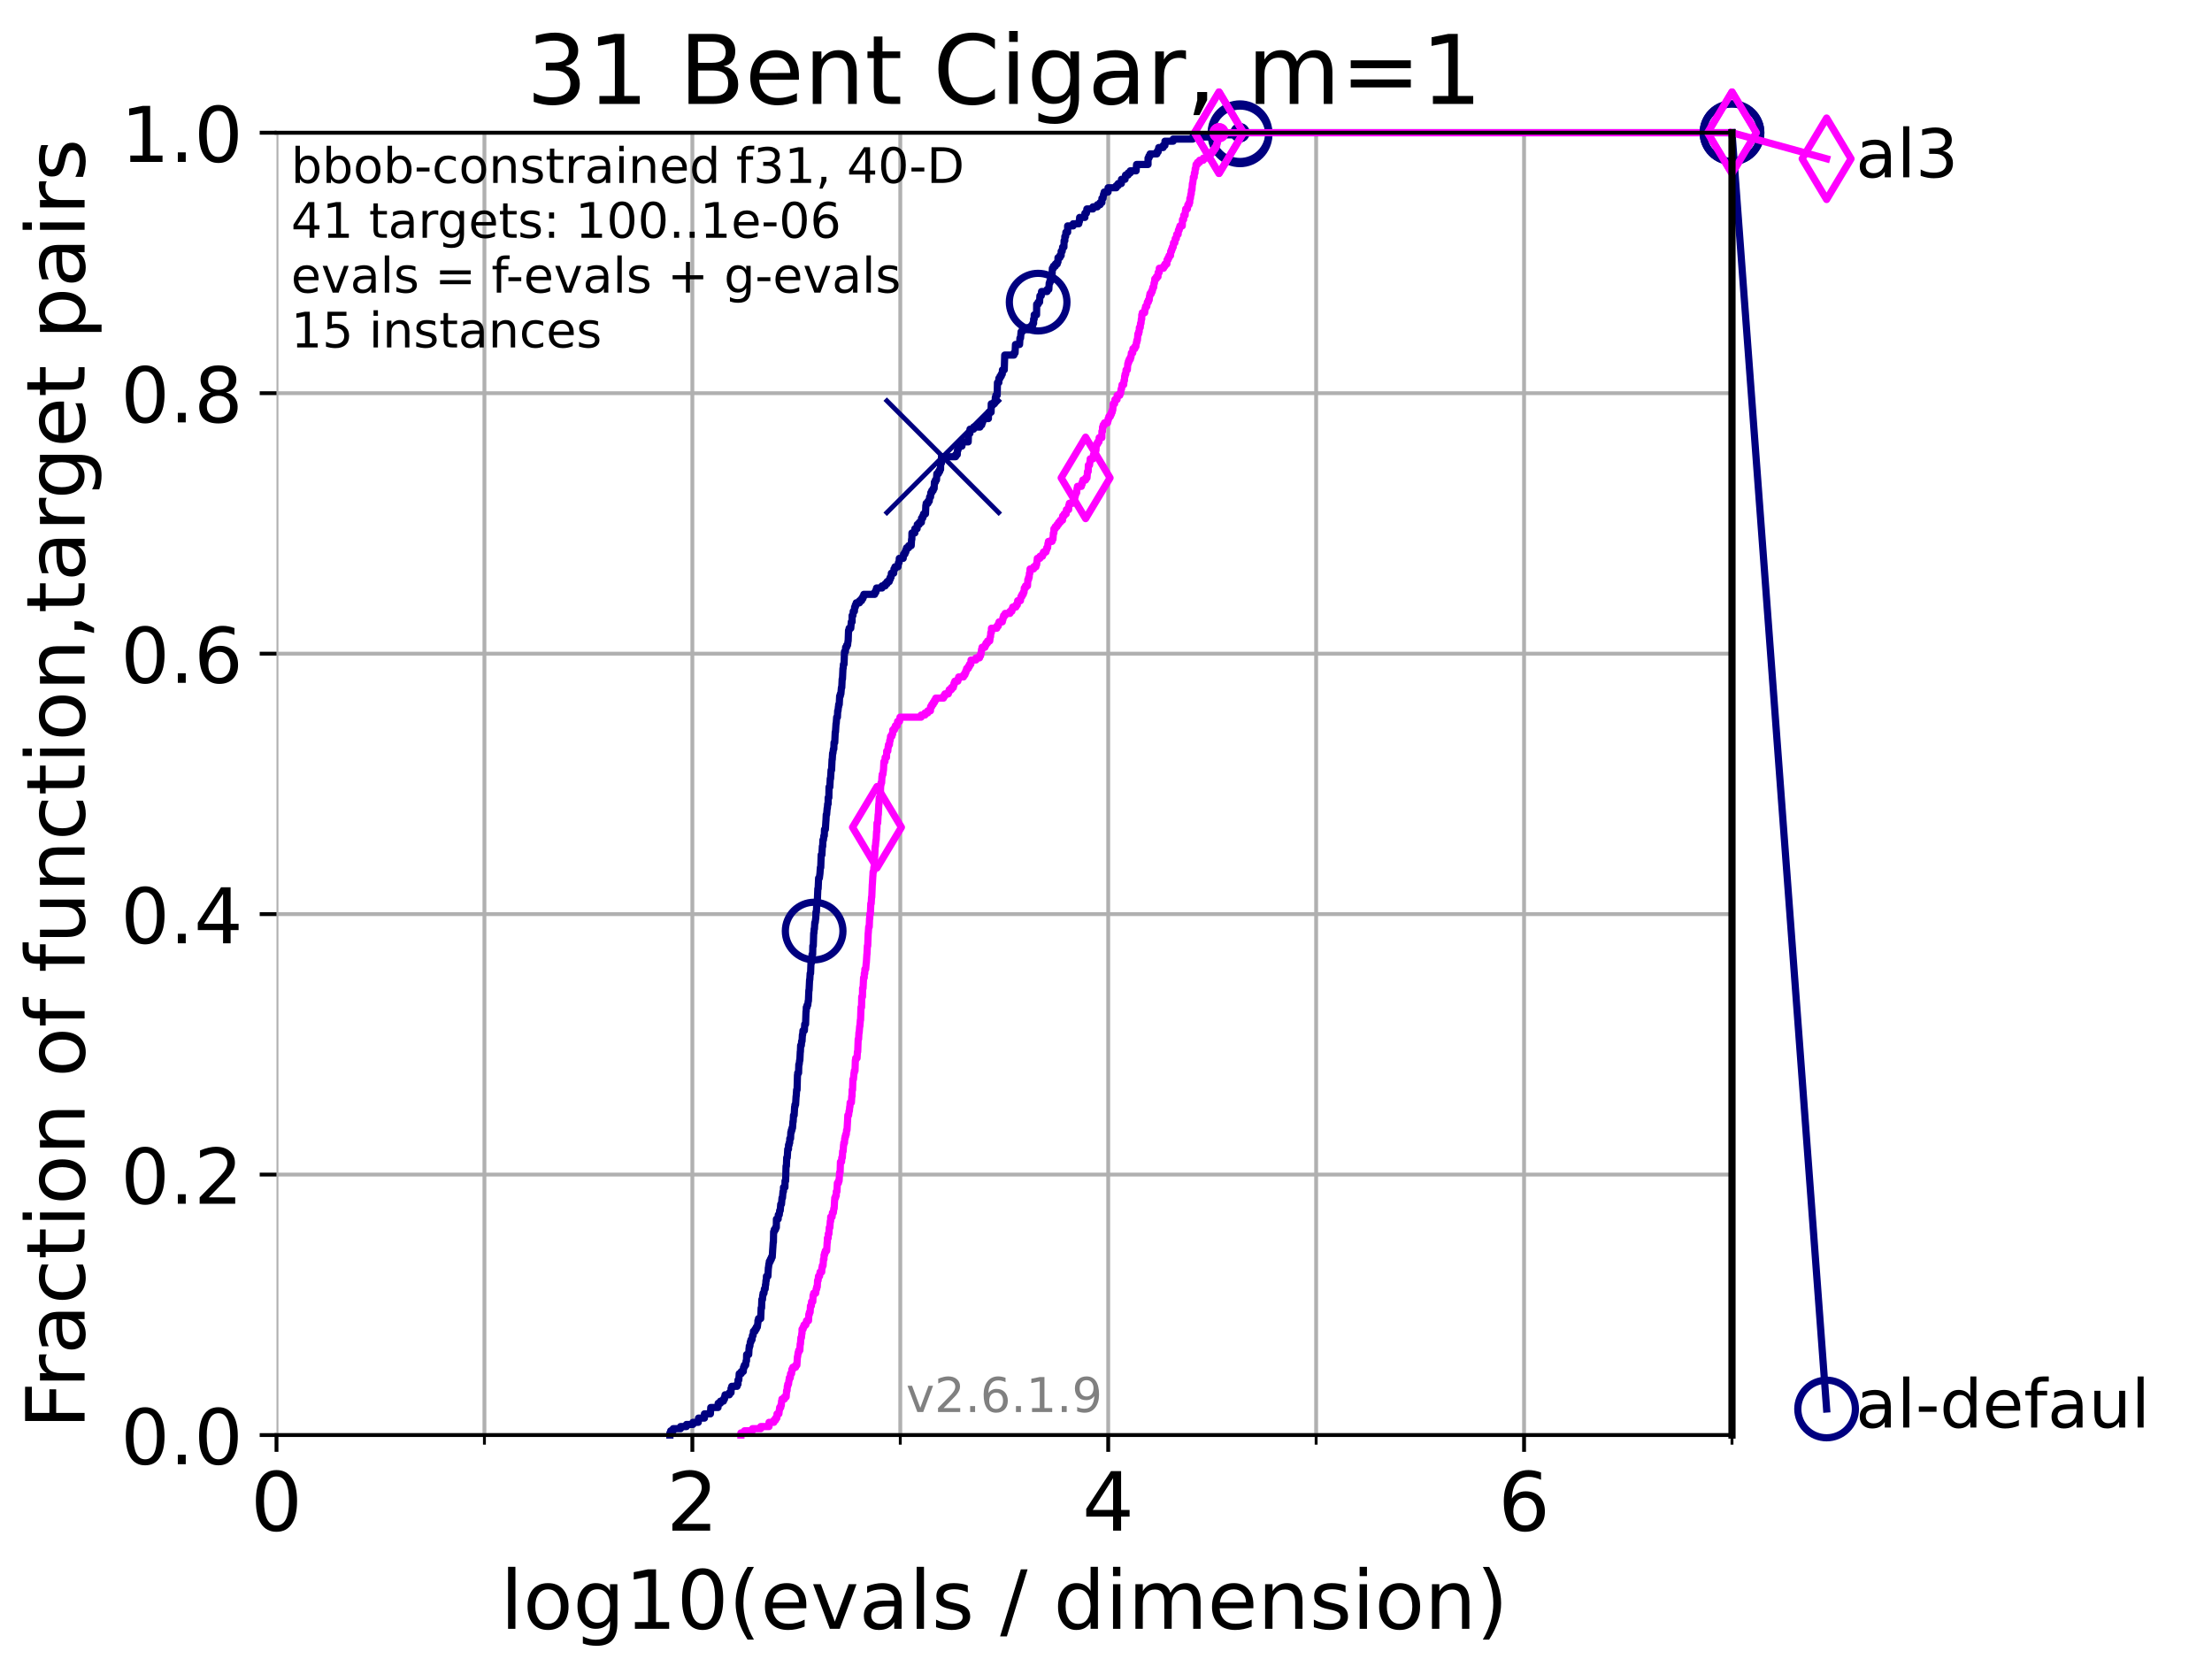 <?xml version="1.0" encoding="utf-8" standalone="no"?>
<!DOCTYPE svg PUBLIC "-//W3C//DTD SVG 1.1//EN"
  "http://www.w3.org/Graphics/SVG/1.1/DTD/svg11.dtd">
<!-- Created with matplotlib (https://matplotlib.org/) -->
<svg height="345.6pt" version="1.1" viewBox="0 0 460.8 345.6" width="460.8pt" xmlns="http://www.w3.org/2000/svg" xmlns:xlink="http://www.w3.org/1999/xlink">
 <defs>
  <style type="text/css">*{stroke-linecap:butt;stroke-linejoin:round;}</style>
 </defs>
 <g id="figure_1">
  <g id="patch_1">
   <path d="M 0 345.6 
L 460.8 345.6 
L 460.8 0 
L 0 0 
z
" style="fill:#ffffff;"/>
  </g>
  <g id="axes_1">
   <g id="patch_2">
    <path d="M 57.6 298.944 
L 360.806 298.944 
L 360.806 27.648 
L 57.6 27.648 
z
" style="fill:#ffffff;"/>
   </g>
   <g id="matplotlib.axis_1">
    <g id="xtick_1">
     <g id="line2d_1">
      <path clip-path="url(#pcb69818b22)" d="M 57.6 298.944 
L 57.6 27.648 
" style="fill:none;stroke:#b0b0b0;stroke-linecap:square;stroke-width:0.8;"/>
     </g>
     <g id="line2d_2">
      <defs>
       <path d="M 0 0 
L 0 3.5 
" id="m9d77204bff" style="stroke:#000000;stroke-width:0.8;"/>
      </defs>
      <g>
       <use style="stroke:#000000;stroke-width:0.8;" x="57.6" xlink:href="#m9d77204bff" y="298.944"/>
      </g>
     </g>
     <g id="text_1">
      <!-- 0 -->
      <g transform="translate(52.192 318.861)scale(0.17 -0.17)">
       <defs>
        <path d="M 31.781 66.406 
Q 24.172 66.406 20.328 58.906 
Q 16.5 51.422 16.5 36.375 
Q 16.5 21.391 20.328 13.891 
Q 24.172 6.391 31.781 6.391 
Q 39.453 6.391 43.281 13.891 
Q 47.125 21.391 47.125 36.375 
Q 47.125 51.422 43.281 58.906 
Q 39.453 66.406 31.781 66.406 
z
M 31.781 74.219 
Q 44.047 74.219 50.516 64.516 
Q 56.984 54.828 56.984 36.375 
Q 56.984 17.969 50.516 8.266 
Q 44.047 -1.422 31.781 -1.422 
Q 19.531 -1.422 13.062 8.266 
Q 6.594 17.969 6.594 36.375 
Q 6.594 54.828 13.062 64.516 
Q 19.531 74.219 31.781 74.219 
z
" id="DejaVuSans-48"/>
       </defs>
       <use xlink:href="#DejaVuSans-48"/>
      </g>
     </g>
    </g>
    <g id="xtick_2">
     <g id="line2d_3">
      <path clip-path="url(#pcb69818b22)" d="M 144.23 298.944 
L 144.23 27.648 
" style="fill:none;stroke:#b0b0b0;stroke-linecap:square;stroke-width:0.8;"/>
     </g>
     <g id="line2d_4">
      <g>
       <use style="stroke:#000000;stroke-width:0.8;" x="144.23" xlink:href="#m9d77204bff" y="298.944"/>
      </g>
     </g>
     <g id="text_2">
      <!-- 2 -->
      <g transform="translate(138.822 318.861)scale(0.17 -0.17)">
       <defs>
        <path d="M 19.188 8.297 
L 53.609 8.297 
L 53.609 0 
L 7.328 0 
L 7.328 8.297 
Q 12.938 14.109 22.625 23.891 
Q 32.328 33.688 34.812 36.531 
Q 39.547 41.844 41.422 45.531 
Q 43.312 49.219 43.312 52.781 
Q 43.312 58.594 39.234 62.25 
Q 35.156 65.922 28.609 65.922 
Q 23.969 65.922 18.812 64.312 
Q 13.672 62.703 7.812 59.422 
L 7.812 69.391 
Q 13.766 71.781 18.938 73 
Q 24.125 74.219 28.422 74.219 
Q 39.75 74.219 46.484 68.547 
Q 53.219 62.891 53.219 53.422 
Q 53.219 48.922 51.531 44.891 
Q 49.859 40.875 45.406 35.406 
Q 44.188 33.984 37.641 27.219 
Q 31.109 20.453 19.188 8.297 
z
" id="DejaVuSans-50"/>
       </defs>
       <use xlink:href="#DejaVuSans-50"/>
      </g>
     </g>
    </g>
    <g id="xtick_3">
     <g id="line2d_5">
      <path clip-path="url(#pcb69818b22)" d="M 230.861 298.944 
L 230.861 27.648 
" style="fill:none;stroke:#b0b0b0;stroke-linecap:square;stroke-width:0.8;"/>
     </g>
     <g id="line2d_6">
      <g>
       <use style="stroke:#000000;stroke-width:0.8;" x="230.861" xlink:href="#m9d77204bff" y="298.944"/>
      </g>
     </g>
     <g id="text_3">
      <!-- 4 -->
      <g transform="translate(225.453 318.861)scale(0.17 -0.17)">
       <defs>
        <path d="M 37.797 64.312 
L 12.891 25.391 
L 37.797 25.391 
z
M 35.203 72.906 
L 47.609 72.906 
L 47.609 25.391 
L 58.016 25.391 
L 58.016 17.188 
L 47.609 17.188 
L 47.609 0 
L 37.797 0 
L 37.797 17.188 
L 4.891 17.188 
L 4.891 26.703 
z
" id="DejaVuSans-52"/>
       </defs>
       <use xlink:href="#DejaVuSans-52"/>
      </g>
     </g>
    </g>
    <g id="xtick_4">
     <g id="line2d_7">
      <path clip-path="url(#pcb69818b22)" d="M 317.491 298.944 
L 317.491 27.648 
" style="fill:none;stroke:#b0b0b0;stroke-linecap:square;stroke-width:0.8;"/>
     </g>
     <g id="line2d_8">
      <g>
       <use style="stroke:#000000;stroke-width:0.8;" x="317.491" xlink:href="#m9d77204bff" y="298.944"/>
      </g>
     </g>
     <g id="text_4">
      <!-- 6 -->
      <g transform="translate(312.083 318.861)scale(0.17 -0.17)">
       <defs>
        <path d="M 33.016 40.375 
Q 26.375 40.375 22.484 35.828 
Q 18.609 31.297 18.609 23.391 
Q 18.609 15.531 22.484 10.953 
Q 26.375 6.391 33.016 6.391 
Q 39.656 6.391 43.531 10.953 
Q 47.406 15.531 47.406 23.391 
Q 47.406 31.297 43.531 35.828 
Q 39.656 40.375 33.016 40.375 
z
M 52.594 71.297 
L 52.594 62.312 
Q 48.875 64.062 45.094 64.984 
Q 41.312 65.922 37.594 65.922 
Q 27.828 65.922 22.672 59.328 
Q 17.531 52.734 16.797 39.406 
Q 19.672 43.656 24.016 45.922 
Q 28.375 48.188 33.594 48.188 
Q 44.578 48.188 50.953 41.516 
Q 57.328 34.859 57.328 23.391 
Q 57.328 12.156 50.688 5.359 
Q 44.047 -1.422 33.016 -1.422 
Q 20.359 -1.422 13.672 8.266 
Q 6.984 17.969 6.984 36.375 
Q 6.984 53.656 15.188 63.938 
Q 23.391 74.219 37.203 74.219 
Q 40.922 74.219 44.703 73.484 
Q 48.484 72.75 52.594 71.297 
z
" id="DejaVuSans-54"/>
       </defs>
       <use xlink:href="#DejaVuSans-54"/>
      </g>
     </g>
    </g>
    <g id="xtick_5">
     <g id="line2d_9">
      <path clip-path="url(#pcb69818b22)" d="M 100.915 298.944 
L 100.915 27.648 
" style="fill:none;stroke:#b0b0b0;stroke-linecap:square;stroke-width:0.8;"/>
     </g>
     <g id="line2d_10">
      <defs>
       <path d="M 0 0 
L 0 2 
" id="m5da72c1730" style="stroke:#000000;stroke-width:0.6;"/>
      </defs>
      <g>
       <use style="stroke:#000000;stroke-width:0.6;" x="100.915" xlink:href="#m5da72c1730" y="298.944"/>
      </g>
     </g>
    </g>
    <g id="xtick_6">
     <g id="line2d_11">
      <path clip-path="url(#pcb69818b22)" d="M 187.546 298.944 
L 187.546 27.648 
" style="fill:none;stroke:#b0b0b0;stroke-linecap:square;stroke-width:0.8;"/>
     </g>
     <g id="line2d_12">
      <g>
       <use style="stroke:#000000;stroke-width:0.6;" x="187.546" xlink:href="#m5da72c1730" y="298.944"/>
      </g>
     </g>
    </g>
    <g id="xtick_7">
     <g id="line2d_13">
      <path clip-path="url(#pcb69818b22)" d="M 274.176 298.944 
L 274.176 27.648 
" style="fill:none;stroke:#b0b0b0;stroke-linecap:square;stroke-width:0.8;"/>
     </g>
     <g id="line2d_14">
      <g>
       <use style="stroke:#000000;stroke-width:0.6;" x="274.176" xlink:href="#m5da72c1730" y="298.944"/>
      </g>
     </g>
    </g>
    <g id="xtick_8">
     <g id="line2d_15">
      <path clip-path="url(#pcb69818b22)" d="M 360.806 298.944 
L 360.806 27.648 
" style="fill:none;stroke:#b0b0b0;stroke-linecap:square;stroke-width:0.8;"/>
     </g>
     <g id="line2d_16">
      <g>
       <use style="stroke:#000000;stroke-width:0.6;" x="360.806" xlink:href="#m5da72c1730" y="298.944"/>
      </g>
     </g>
    </g>
    <g id="text_5">
     <!-- log10(evals / dimension) -->
     <g transform="translate(104.239 339.314)scale(0.17 -0.17)">
      <defs>
       <path d="M 9.422 75.984 
L 18.406 75.984 
L 18.406 0 
L 9.422 0 
z
" id="DejaVuSans-108"/>
       <path d="M 30.609 48.391 
Q 23.391 48.391 19.188 42.75 
Q 14.984 37.109 14.984 27.297 
Q 14.984 17.484 19.156 11.844 
Q 23.344 6.203 30.609 6.203 
Q 37.797 6.203 41.984 11.859 
Q 46.188 17.531 46.188 27.297 
Q 46.188 37.016 41.984 42.703 
Q 37.797 48.391 30.609 48.391 
z
M 30.609 56 
Q 42.328 56 49.016 48.375 
Q 55.719 40.766 55.719 27.297 
Q 55.719 13.875 49.016 6.219 
Q 42.328 -1.422 30.609 -1.422 
Q 18.844 -1.422 12.172 6.219 
Q 5.516 13.875 5.516 27.297 
Q 5.516 40.766 12.172 48.375 
Q 18.844 56 30.609 56 
z
" id="DejaVuSans-111"/>
       <path d="M 45.406 27.984 
Q 45.406 37.75 41.375 43.109 
Q 37.359 48.484 30.078 48.484 
Q 22.859 48.484 18.828 43.109 
Q 14.797 37.75 14.797 27.984 
Q 14.797 18.266 18.828 12.891 
Q 22.859 7.516 30.078 7.516 
Q 37.359 7.516 41.375 12.891 
Q 45.406 18.266 45.406 27.984 
z
M 54.391 6.781 
Q 54.391 -7.172 48.188 -13.984 
Q 42 -20.797 29.203 -20.797 
Q 24.469 -20.797 20.266 -20.094 
Q 16.062 -19.391 12.109 -17.922 
L 12.109 -9.188 
Q 16.062 -11.328 19.922 -12.344 
Q 23.781 -13.375 27.781 -13.375 
Q 36.625 -13.375 41.016 -8.766 
Q 45.406 -4.156 45.406 5.172 
L 45.406 9.625 
Q 42.625 4.781 38.281 2.391 
Q 33.938 0 27.875 0 
Q 17.828 0 11.672 7.656 
Q 5.516 15.328 5.516 27.984 
Q 5.516 40.672 11.672 48.328 
Q 17.828 56 27.875 56 
Q 33.938 56 38.281 53.609 
Q 42.625 51.219 45.406 46.391 
L 45.406 54.688 
L 54.391 54.688 
z
" id="DejaVuSans-103"/>
       <path d="M 12.406 8.297 
L 28.516 8.297 
L 28.516 63.922 
L 10.984 60.406 
L 10.984 69.391 
L 28.422 72.906 
L 38.281 72.906 
L 38.281 8.297 
L 54.391 8.297 
L 54.391 0 
L 12.406 0 
z
" id="DejaVuSans-49"/>
       <path d="M 31 75.875 
Q 24.469 64.656 21.281 53.656 
Q 18.109 42.672 18.109 31.391 
Q 18.109 20.125 21.312 9.062 
Q 24.516 -2 31 -13.188 
L 23.188 -13.188 
Q 15.875 -1.703 12.234 9.375 
Q 8.594 20.453 8.594 31.391 
Q 8.594 42.281 12.203 53.312 
Q 15.828 64.359 23.188 75.875 
z
" id="DejaVuSans-40"/>
       <path d="M 56.203 29.594 
L 56.203 25.203 
L 14.891 25.203 
Q 15.484 15.922 20.484 11.062 
Q 25.484 6.203 34.422 6.203 
Q 39.594 6.203 44.453 7.469 
Q 49.312 8.734 54.109 11.281 
L 54.109 2.781 
Q 49.266 0.734 44.188 -0.344 
Q 39.109 -1.422 33.891 -1.422 
Q 20.797 -1.422 13.156 6.188 
Q 5.516 13.812 5.516 26.812 
Q 5.516 40.234 12.766 48.109 
Q 20.016 56 32.328 56 
Q 43.359 56 49.781 48.891 
Q 56.203 41.797 56.203 29.594 
z
M 47.219 32.234 
Q 47.125 39.594 43.094 43.984 
Q 39.062 48.391 32.422 48.391 
Q 24.906 48.391 20.391 44.141 
Q 15.875 39.891 15.188 32.172 
z
" id="DejaVuSans-101"/>
       <path d="M 2.984 54.688 
L 12.5 54.688 
L 29.594 8.797 
L 46.688 54.688 
L 56.203 54.688 
L 35.688 0 
L 23.484 0 
z
" id="DejaVuSans-118"/>
       <path d="M 34.281 27.484 
Q 23.391 27.484 19.188 25 
Q 14.984 22.516 14.984 16.5 
Q 14.984 11.719 18.141 8.906 
Q 21.297 6.109 26.703 6.109 
Q 34.188 6.109 38.703 11.406 
Q 43.219 16.703 43.219 25.484 
L 43.219 27.484 
z
M 52.203 31.203 
L 52.203 0 
L 43.219 0 
L 43.219 8.297 
Q 40.141 3.328 35.547 0.953 
Q 30.953 -1.422 24.312 -1.422 
Q 15.922 -1.422 10.953 3.297 
Q 6 8.016 6 15.922 
Q 6 25.141 12.172 29.828 
Q 18.359 34.516 30.609 34.516 
L 43.219 34.516 
L 43.219 35.406 
Q 43.219 41.609 39.141 45 
Q 35.062 48.391 27.688 48.391 
Q 23 48.391 18.547 47.266 
Q 14.109 46.141 10.016 43.891 
L 10.016 52.203 
Q 14.938 54.109 19.578 55.047 
Q 24.219 56 28.609 56 
Q 40.484 56 46.344 49.844 
Q 52.203 43.703 52.203 31.203 
z
" id="DejaVuSans-97"/>
       <path d="M 44.281 53.078 
L 44.281 44.578 
Q 40.484 46.531 36.375 47.5 
Q 32.281 48.484 27.875 48.484 
Q 21.188 48.484 17.844 46.438 
Q 14.5 44.391 14.5 40.281 
Q 14.5 37.156 16.891 35.375 
Q 19.281 33.594 26.516 31.984 
L 29.594 31.297 
Q 39.156 29.25 43.188 25.516 
Q 47.219 21.781 47.219 15.094 
Q 47.219 7.469 41.188 3.016 
Q 35.156 -1.422 24.609 -1.422 
Q 20.219 -1.422 15.453 -0.562 
Q 10.688 0.297 5.422 2 
L 5.422 11.281 
Q 10.406 8.688 15.234 7.391 
Q 20.062 6.109 24.812 6.109 
Q 31.156 6.109 34.562 8.281 
Q 37.984 10.453 37.984 14.406 
Q 37.984 18.062 35.516 20.016 
Q 33.062 21.969 24.703 23.781 
L 21.578 24.516 
Q 13.234 26.266 9.516 29.906 
Q 5.812 33.547 5.812 39.891 
Q 5.812 47.609 11.281 51.797 
Q 16.75 56 26.812 56 
Q 31.781 56 36.172 55.266 
Q 40.578 54.547 44.281 53.078 
z
" id="DejaVuSans-115"/>
       <path id="DejaVuSans-32"/>
       <path d="M 25.391 72.906 
L 33.688 72.906 
L 8.297 -9.281 
L 0 -9.281 
z
" id="DejaVuSans-47"/>
       <path d="M 45.406 46.391 
L 45.406 75.984 
L 54.391 75.984 
L 54.391 0 
L 45.406 0 
L 45.406 8.203 
Q 42.578 3.328 38.25 0.953 
Q 33.938 -1.422 27.875 -1.422 
Q 17.969 -1.422 11.734 6.484 
Q 5.516 14.406 5.516 27.297 
Q 5.516 40.188 11.734 48.094 
Q 17.969 56 27.875 56 
Q 33.938 56 38.25 53.625 
Q 42.578 51.266 45.406 46.391 
z
M 14.797 27.297 
Q 14.797 17.391 18.875 11.75 
Q 22.953 6.109 30.078 6.109 
Q 37.203 6.109 41.297 11.75 
Q 45.406 17.391 45.406 27.297 
Q 45.406 37.203 41.297 42.844 
Q 37.203 48.484 30.078 48.484 
Q 22.953 48.484 18.875 42.844 
Q 14.797 37.203 14.797 27.297 
z
" id="DejaVuSans-100"/>
       <path d="M 9.422 54.688 
L 18.406 54.688 
L 18.406 0 
L 9.422 0 
z
M 9.422 75.984 
L 18.406 75.984 
L 18.406 64.594 
L 9.422 64.594 
z
" id="DejaVuSans-105"/>
       <path d="M 52 44.188 
Q 55.375 50.25 60.062 53.125 
Q 64.75 56 71.094 56 
Q 79.641 56 84.281 50.016 
Q 88.922 44.047 88.922 33.016 
L 88.922 0 
L 79.891 0 
L 79.891 32.719 
Q 79.891 40.578 77.094 44.375 
Q 74.312 48.188 68.609 48.188 
Q 61.625 48.188 57.562 43.547 
Q 53.516 38.922 53.516 30.906 
L 53.516 0 
L 44.484 0 
L 44.484 32.719 
Q 44.484 40.625 41.703 44.406 
Q 38.922 48.188 33.109 48.188 
Q 26.219 48.188 22.156 43.531 
Q 18.109 38.875 18.109 30.906 
L 18.109 0 
L 9.078 0 
L 9.078 54.688 
L 18.109 54.688 
L 18.109 46.188 
Q 21.188 51.219 25.484 53.609 
Q 29.781 56 35.688 56 
Q 41.656 56 45.828 52.969 
Q 50 49.953 52 44.188 
z
" id="DejaVuSans-109"/>
       <path d="M 54.891 33.016 
L 54.891 0 
L 45.906 0 
L 45.906 32.719 
Q 45.906 40.484 42.875 44.328 
Q 39.844 48.188 33.797 48.188 
Q 26.516 48.188 22.312 43.547 
Q 18.109 38.922 18.109 30.906 
L 18.109 0 
L 9.078 0 
L 9.078 54.688 
L 18.109 54.688 
L 18.109 46.188 
Q 21.344 51.125 25.703 53.562 
Q 30.078 56 35.797 56 
Q 45.219 56 50.047 50.172 
Q 54.891 44.344 54.891 33.016 
z
" id="DejaVuSans-110"/>
       <path d="M 8.016 75.875 
L 15.828 75.875 
Q 23.141 64.359 26.781 53.312 
Q 30.422 42.281 30.422 31.391 
Q 30.422 20.453 26.781 9.375 
Q 23.141 -1.703 15.828 -13.188 
L 8.016 -13.188 
Q 14.5 -2 17.703 9.062 
Q 20.906 20.125 20.906 31.391 
Q 20.906 42.672 17.703 53.656 
Q 14.5 64.656 8.016 75.875 
z
" id="DejaVuSans-41"/>
      </defs>
      <use xlink:href="#DejaVuSans-108"/>
      <use x="27.783" xlink:href="#DejaVuSans-111"/>
      <use x="88.965" xlink:href="#DejaVuSans-103"/>
      <use x="152.441" xlink:href="#DejaVuSans-49"/>
      <use x="216.064" xlink:href="#DejaVuSans-48"/>
      <use x="279.688" xlink:href="#DejaVuSans-40"/>
      <use x="318.701" xlink:href="#DejaVuSans-101"/>
      <use x="380.225" xlink:href="#DejaVuSans-118"/>
      <use x="439.404" xlink:href="#DejaVuSans-97"/>
      <use x="500.684" xlink:href="#DejaVuSans-108"/>
      <use x="528.467" xlink:href="#DejaVuSans-115"/>
      <use x="580.566" xlink:href="#DejaVuSans-32"/>
      <use x="612.354" xlink:href="#DejaVuSans-47"/>
      <use x="646.045" xlink:href="#DejaVuSans-32"/>
      <use x="677.832" xlink:href="#DejaVuSans-100"/>
      <use x="741.309" xlink:href="#DejaVuSans-105"/>
      <use x="769.092" xlink:href="#DejaVuSans-109"/>
      <use x="866.504" xlink:href="#DejaVuSans-101"/>
      <use x="928.027" xlink:href="#DejaVuSans-110"/>
      <use x="991.406" xlink:href="#DejaVuSans-115"/>
      <use x="1043.506" xlink:href="#DejaVuSans-105"/>
      <use x="1071.289" xlink:href="#DejaVuSans-111"/>
      <use x="1132.471" xlink:href="#DejaVuSans-110"/>
      <use x="1195.85" xlink:href="#DejaVuSans-41"/>
     </g>
    </g>
   </g>
   <g id="matplotlib.axis_2">
    <g id="ytick_1">
     <g id="line2d_17">
      <path clip-path="url(#pcb69818b22)" d="M 57.6 298.944 
L 360.806 298.944 
" style="fill:none;stroke:#b0b0b0;stroke-linecap:square;stroke-width:0.8;"/>
     </g>
     <g id="line2d_18">
      <defs>
       <path d="M 0 0 
L -3.5 0 
" id="m393cf14d40" style="stroke:#000000;stroke-width:0.8;"/>
      </defs>
      <g>
       <use style="stroke:#000000;stroke-width:0.8;" x="57.6" xlink:href="#m393cf14d40" y="298.944"/>
      </g>
     </g>
     <g id="text_6">
      <!-- 0.0 -->
      <g transform="translate(25.155 305.023)scale(0.16 -0.16)">
       <defs>
        <path d="M 10.688 12.406 
L 21 12.406 
L 21 0 
L 10.688 0 
z
" id="DejaVuSans-46"/>
       </defs>
       <use xlink:href="#DejaVuSans-48"/>
       <use x="63.623" xlink:href="#DejaVuSans-46"/>
       <use x="95.41" xlink:href="#DejaVuSans-48"/>
      </g>
     </g>
    </g>
    <g id="ytick_2">
     <g id="line2d_19">
      <path clip-path="url(#pcb69818b22)" d="M 57.6 244.685 
L 360.806 244.685 
" style="fill:none;stroke:#b0b0b0;stroke-linecap:square;stroke-width:0.8;"/>
     </g>
     <g id="line2d_20">
      <g>
       <use style="stroke:#000000;stroke-width:0.8;" x="57.6" xlink:href="#m393cf14d40" y="244.685"/>
      </g>
     </g>
     <g id="text_7">
      <!-- 0.2 -->
      <g transform="translate(25.155 250.764)scale(0.16 -0.16)">
       <use xlink:href="#DejaVuSans-48"/>
       <use x="63.623" xlink:href="#DejaVuSans-46"/>
       <use x="95.41" xlink:href="#DejaVuSans-50"/>
      </g>
     </g>
    </g>
    <g id="ytick_3">
     <g id="line2d_21">
      <path clip-path="url(#pcb69818b22)" d="M 57.6 190.426 
L 360.806 190.426 
" style="fill:none;stroke:#b0b0b0;stroke-linecap:square;stroke-width:0.8;"/>
     </g>
     <g id="line2d_22">
      <g>
       <use style="stroke:#000000;stroke-width:0.8;" x="57.6" xlink:href="#m393cf14d40" y="190.426"/>
      </g>
     </g>
     <g id="text_8">
      <!-- 0.4 -->
      <g transform="translate(25.155 196.504)scale(0.16 -0.16)">
       <use xlink:href="#DejaVuSans-48"/>
       <use x="63.623" xlink:href="#DejaVuSans-46"/>
       <use x="95.41" xlink:href="#DejaVuSans-52"/>
      </g>
     </g>
    </g>
    <g id="ytick_4">
     <g id="line2d_23">
      <path clip-path="url(#pcb69818b22)" d="M 57.6 136.166 
L 360.806 136.166 
" style="fill:none;stroke:#b0b0b0;stroke-linecap:square;stroke-width:0.8;"/>
     </g>
     <g id="line2d_24">
      <g>
       <use style="stroke:#000000;stroke-width:0.8;" x="57.6" xlink:href="#m393cf14d40" y="136.166"/>
      </g>
     </g>
     <g id="text_9">
      <!-- 0.6 -->
      <g transform="translate(25.155 142.245)scale(0.16 -0.16)">
       <use xlink:href="#DejaVuSans-48"/>
       <use x="63.623" xlink:href="#DejaVuSans-46"/>
       <use x="95.41" xlink:href="#DejaVuSans-54"/>
      </g>
     </g>
    </g>
    <g id="ytick_5">
     <g id="line2d_25">
      <path clip-path="url(#pcb69818b22)" d="M 57.6 81.907 
L 360.806 81.907 
" style="fill:none;stroke:#b0b0b0;stroke-linecap:square;stroke-width:0.8;"/>
     </g>
     <g id="line2d_26">
      <g>
       <use style="stroke:#000000;stroke-width:0.8;" x="57.6" xlink:href="#m393cf14d40" y="81.907"/>
      </g>
     </g>
     <g id="text_10">
      <!-- 0.8 -->
      <g transform="translate(25.155 87.986)scale(0.16 -0.16)">
       <defs>
        <path d="M 31.781 34.625 
Q 24.75 34.625 20.719 30.859 
Q 16.703 27.094 16.703 20.516 
Q 16.703 13.922 20.719 10.156 
Q 24.75 6.391 31.781 6.391 
Q 38.812 6.391 42.859 10.172 
Q 46.922 13.969 46.922 20.516 
Q 46.922 27.094 42.891 30.859 
Q 38.875 34.625 31.781 34.625 
z
M 21.922 38.812 
Q 15.578 40.375 12.031 44.719 
Q 8.5 49.078 8.5 55.328 
Q 8.5 64.062 14.719 69.141 
Q 20.953 74.219 31.781 74.219 
Q 42.672 74.219 48.875 69.141 
Q 55.078 64.062 55.078 55.328 
Q 55.078 49.078 51.531 44.719 
Q 48 40.375 41.703 38.812 
Q 48.828 37.156 52.797 32.312 
Q 56.781 27.484 56.781 20.516 
Q 56.781 9.906 50.312 4.234 
Q 43.844 -1.422 31.781 -1.422 
Q 19.734 -1.422 13.25 4.234 
Q 6.781 9.906 6.781 20.516 
Q 6.781 27.484 10.781 32.312 
Q 14.797 37.156 21.922 38.812 
z
M 18.312 54.391 
Q 18.312 48.734 21.844 45.562 
Q 25.391 42.391 31.781 42.391 
Q 38.141 42.391 41.719 45.562 
Q 45.312 48.734 45.312 54.391 
Q 45.312 60.062 41.719 63.234 
Q 38.141 66.406 31.781 66.406 
Q 25.391 66.406 21.844 63.234 
Q 18.312 60.062 18.312 54.391 
z
" id="DejaVuSans-56"/>
       </defs>
       <use xlink:href="#DejaVuSans-48"/>
       <use x="63.623" xlink:href="#DejaVuSans-46"/>
       <use x="95.41" xlink:href="#DejaVuSans-56"/>
      </g>
     </g>
    </g>
    <g id="ytick_6">
     <g id="line2d_27">
      <path clip-path="url(#pcb69818b22)" d="M 57.6 27.648 
L 360.806 27.648 
" style="fill:none;stroke:#b0b0b0;stroke-linecap:square;stroke-width:0.8;"/>
     </g>
     <g id="line2d_28">
      <g>
       <use style="stroke:#000000;stroke-width:0.8;" x="57.6" xlink:href="#m393cf14d40" y="27.648"/>
      </g>
     </g>
     <g id="text_11">
      <!-- 1.0 -->
      <g transform="translate(25.155 33.727)scale(0.16 -0.16)">
       <use xlink:href="#DejaVuSans-49"/>
       <use x="63.623" xlink:href="#DejaVuSans-46"/>
       <use x="95.41" xlink:href="#DejaVuSans-48"/>
      </g>
     </g>
    </g>
    <g id="text_12">
     <!-- Fraction of function,target pairs -->
     <g transform="translate(17.62 297.681)rotate(-90)scale(0.17 -0.17)">
      <defs>
       <path d="M 9.812 72.906 
L 51.703 72.906 
L 51.703 64.594 
L 19.672 64.594 
L 19.672 43.109 
L 48.578 43.109 
L 48.578 34.812 
L 19.672 34.812 
L 19.672 0 
L 9.812 0 
z
" id="DejaVuSans-70"/>
       <path d="M 41.109 46.297 
Q 39.594 47.172 37.812 47.578 
Q 36.031 48 33.891 48 
Q 26.266 48 22.188 43.047 
Q 18.109 38.094 18.109 28.812 
L 18.109 0 
L 9.078 0 
L 9.078 54.688 
L 18.109 54.688 
L 18.109 46.188 
Q 20.953 51.172 25.484 53.578 
Q 30.031 56 36.531 56 
Q 37.453 56 38.578 55.875 
Q 39.703 55.766 41.062 55.516 
z
" id="DejaVuSans-114"/>
       <path d="M 48.781 52.594 
L 48.781 44.188 
Q 44.969 46.297 41.141 47.344 
Q 37.312 48.391 33.406 48.391 
Q 24.656 48.391 19.812 42.844 
Q 14.984 37.312 14.984 27.297 
Q 14.984 17.281 19.812 11.734 
Q 24.656 6.203 33.406 6.203 
Q 37.312 6.203 41.141 7.25 
Q 44.969 8.297 48.781 10.406 
L 48.781 2.094 
Q 45.016 0.344 40.984 -0.531 
Q 36.969 -1.422 32.422 -1.422 
Q 20.062 -1.422 12.781 6.344 
Q 5.516 14.109 5.516 27.297 
Q 5.516 40.672 12.859 48.328 
Q 20.219 56 33.016 56 
Q 37.156 56 41.109 55.141 
Q 45.062 54.297 48.781 52.594 
z
" id="DejaVuSans-99"/>
       <path d="M 18.312 70.219 
L 18.312 54.688 
L 36.812 54.688 
L 36.812 47.703 
L 18.312 47.703 
L 18.312 18.016 
Q 18.312 11.328 20.141 9.422 
Q 21.969 7.516 27.594 7.516 
L 36.812 7.516 
L 36.812 0 
L 27.594 0 
Q 17.188 0 13.234 3.875 
Q 9.281 7.766 9.281 18.016 
L 9.281 47.703 
L 2.688 47.703 
L 2.688 54.688 
L 9.281 54.688 
L 9.281 70.219 
z
" id="DejaVuSans-116"/>
       <path d="M 37.109 75.984 
L 37.109 68.5 
L 28.516 68.5 
Q 23.688 68.5 21.797 66.547 
Q 19.922 64.594 19.922 59.516 
L 19.922 54.688 
L 34.719 54.688 
L 34.719 47.703 
L 19.922 47.703 
L 19.922 0 
L 10.891 0 
L 10.891 47.703 
L 2.297 47.703 
L 2.297 54.688 
L 10.891 54.688 
L 10.891 58.5 
Q 10.891 67.625 15.141 71.797 
Q 19.391 75.984 28.609 75.984 
z
" id="DejaVuSans-102"/>
       <path d="M 8.5 21.578 
L 8.5 54.688 
L 17.484 54.688 
L 17.484 21.922 
Q 17.484 14.156 20.5 10.266 
Q 23.531 6.391 29.594 6.391 
Q 36.859 6.391 41.078 11.031 
Q 45.312 15.672 45.312 23.688 
L 45.312 54.688 
L 54.297 54.688 
L 54.297 0 
L 45.312 0 
L 45.312 8.406 
Q 42.047 3.422 37.719 1 
Q 33.406 -1.422 27.688 -1.422 
Q 18.266 -1.422 13.375 4.438 
Q 8.5 10.297 8.5 21.578 
z
M 31.109 56 
z
" id="DejaVuSans-117"/>
       <path d="M 11.719 12.406 
L 22.016 12.406 
L 22.016 4 
L 14.016 -11.625 
L 7.719 -11.625 
L 11.719 4 
z
" id="DejaVuSans-44"/>
       <path d="M 18.109 8.203 
L 18.109 -20.797 
L 9.078 -20.797 
L 9.078 54.688 
L 18.109 54.688 
L 18.109 46.391 
Q 20.953 51.266 25.266 53.625 
Q 29.594 56 35.594 56 
Q 45.562 56 51.781 48.094 
Q 58.016 40.188 58.016 27.297 
Q 58.016 14.406 51.781 6.484 
Q 45.562 -1.422 35.594 -1.422 
Q 29.594 -1.422 25.266 0.953 
Q 20.953 3.328 18.109 8.203 
z
M 48.688 27.297 
Q 48.688 37.203 44.609 42.844 
Q 40.531 48.484 33.406 48.484 
Q 26.266 48.484 22.188 42.844 
Q 18.109 37.203 18.109 27.297 
Q 18.109 17.391 22.188 11.75 
Q 26.266 6.109 33.406 6.109 
Q 40.531 6.109 44.609 11.75 
Q 48.688 17.391 48.688 27.297 
z
" id="DejaVuSans-112"/>
      </defs>
      <use xlink:href="#DejaVuSans-70"/>
      <use x="50.27" xlink:href="#DejaVuSans-114"/>
      <use x="91.383" xlink:href="#DejaVuSans-97"/>
      <use x="152.662" xlink:href="#DejaVuSans-99"/>
      <use x="207.643" xlink:href="#DejaVuSans-116"/>
      <use x="246.852" xlink:href="#DejaVuSans-105"/>
      <use x="274.635" xlink:href="#DejaVuSans-111"/>
      <use x="335.816" xlink:href="#DejaVuSans-110"/>
      <use x="399.195" xlink:href="#DejaVuSans-32"/>
      <use x="430.982" xlink:href="#DejaVuSans-111"/>
      <use x="492.164" xlink:href="#DejaVuSans-102"/>
      <use x="527.369" xlink:href="#DejaVuSans-32"/>
      <use x="559.156" xlink:href="#DejaVuSans-102"/>
      <use x="594.361" xlink:href="#DejaVuSans-117"/>
      <use x="657.74" xlink:href="#DejaVuSans-110"/>
      <use x="721.119" xlink:href="#DejaVuSans-99"/>
      <use x="776.1" xlink:href="#DejaVuSans-116"/>
      <use x="815.309" xlink:href="#DejaVuSans-105"/>
      <use x="843.092" xlink:href="#DejaVuSans-111"/>
      <use x="904.273" xlink:href="#DejaVuSans-110"/>
      <use x="967.652" xlink:href="#DejaVuSans-44"/>
      <use x="999.439" xlink:href="#DejaVuSans-116"/>
      <use x="1038.648" xlink:href="#DejaVuSans-97"/>
      <use x="1099.928" xlink:href="#DejaVuSans-114"/>
      <use x="1139.291" xlink:href="#DejaVuSans-103"/>
      <use x="1202.768" xlink:href="#DejaVuSans-101"/>
      <use x="1264.291" xlink:href="#DejaVuSans-116"/>
      <use x="1303.5" xlink:href="#DejaVuSans-32"/>
      <use x="1335.287" xlink:href="#DejaVuSans-112"/>
      <use x="1398.764" xlink:href="#DejaVuSans-97"/>
      <use x="1460.043" xlink:href="#DejaVuSans-105"/>
      <use x="1487.826" xlink:href="#DejaVuSans-114"/>
      <use x="1528.939" xlink:href="#DejaVuSans-115"/>
     </g>
    </g>
   </g>
   <g id="line2d_29">
    <defs>
     <path d="M 0 1.5 
C 0.398 1.5 0.779 1.342 1.061 1.061 
C 1.342 0.779 1.5 0.398 1.5 0 
C 1.5 -0.398 1.342 -0.779 1.061 -1.061 
C 0.779 -1.342 0.398 -1.5 0 -1.5 
C -0.398 -1.5 -0.779 -1.342 -1.061 -1.061 
C -1.342 -0.779 -1.5 -0.398 -1.5 0 
C -1.5 0.398 -1.342 0.779 -1.061 1.061 
C -0.779 1.342 -0.398 1.5 0 1.5 
z
" id="m6bd2dc0628" style="stroke:#000080;"/>
    </defs>
    <g>
     <use style="fill:#000080;stroke:#000080;" x="258.314" xlink:href="#m6bd2dc0628" y="27.648"/>
     <use style="fill:#000080;stroke:#000080;" x="258.314" xlink:href="#m6bd2dc0628" y="27.648"/>
    </g>
   </g>
   <g id="line2d_30">
    <path d="M 139.55 298.944 
L 139.55 298.503 
L 139.719 298.503 
L 139.719 298.062 
L 140.237 298.062 
L 140.237 297.621 
L 141.777 297.621 
L 141.777 297.179 
L 143.001 297.179 
L 143.001 296.738 
L 144.348 296.738 
L 144.348 296.297 
L 145.464 296.297 
L 145.508 295.415 
L 146.749 295.415 
L 146.749 294.533 
L 147.99 294.533 
L 148.067 293.209 
L 149.577 293.209 
L 149.606 292.327 
L 150.08 292.327 
L 150.08 291.886 
L 150.711 291.886 
L 150.711 291.445 
L 150.929 291.445 
L 150.929 291.004 
L 151.041 291.004 
L 151.041 290.562 
L 151.936 290.562 
L 151.936 290.121 
L 152.289 290.121 
L 152.289 289.239 
L 152.435 289.239 
L 152.435 288.798 
L 153.539 288.798 
L 153.539 288.357 
L 153.739 288.357 
L 153.739 287.475 
L 153.908 287.475 
L 153.993 286.151 
L 154.424 286.151 
L 154.424 285.71 
L 154.841 285.71 
L 154.889 284.828 
L 155.054 284.828 
L 155.054 284.387 
L 155.332 284.387 
L 155.426 283.504 
L 155.508 283.504 
L 155.539 282.181 
L 155.968 282.181 
L 156.043 280.858 
L 156.088 280.858 
L 156.088 280.416 
L 156.218 280.416 
L 156.307 279.534 
L 156.44 279.534 
L 156.44 279.093 
L 156.66 279.093 
L 156.747 278.211 
L 156.882 278.211 
L 156.954 277.329 
L 157.295 277.329 
L 157.295 276.887 
L 157.552 276.887 
L 157.552 276.446 
L 157.764 276.446 
L 157.874 275.564 
L 157.887 275.564 
L 157.887 275.123 
L 158.01 275.123 
L 158.01 274.682 
L 158.47 274.682 
L 158.558 272.476 
L 158.65 272.476 
L 158.702 270.712 
L 158.837 270.712 
L 158.884 269.829 
L 158.962 269.829 
L 158.962 269.388 
L 159.154 269.388 
L 159.235 268.506 
L 159.399 268.506 
L 159.462 267.624 
L 159.512 267.624 
L 159.567 266.741 
L 159.633 266.741 
L 159.666 265.859 
L 159.97 265.859 
L 160.064 264.095 
L 160.084 264.095 
L 160.193 263.212 
L 160.265 263.212 
L 160.265 262.771 
L 160.477 262.771 
L 160.477 262.33 
L 160.686 262.33 
L 160.686 261.889 
L 160.869 261.889 
L 160.977 260.124 
L 160.981 260.124 
L 161.07 258.801 
L 161.112 258.801 
L 161.158 256.595 
L 161.291 256.595 
L 161.291 256.154 
L 161.552 256.154 
L 161.552 255.713 
L 161.72 255.713 
L 161.745 253.949 
L 162.109 253.949 
L 162.131 253.066 
L 162.337 253.066 
L 162.419 252.184 
L 162.537 252.184 
L 162.636 250.861 
L 162.798 250.861 
L 162.906 249.537 
L 163.007 249.537 
L 163.111 248.214 
L 163.204 248.214 
L 163.214 247.332 
L 163.517 247.332 
L 163.534 246.008 
L 163.658 246.008 
L 163.748 242.92 
L 163.825 242.92 
L 163.884 241.156 
L 164 241.156 
L 164.101 239.391 
L 164.258 239.391 
L 164.264 238.509 
L 164.393 238.509 
L 164.393 238.068 
L 164.506 238.068 
L 164.528 237.186 
L 164.684 237.186 
L 164.744 235.862 
L 164.848 235.862 
L 164.848 235.421 
L 164.98 235.421 
L 164.98 234.98 
L 165.095 234.98 
L 165.182 233.657 
L 165.231 233.657 
L 165.302 232.333 
L 165.436 232.333 
L 165.537 230.569 
L 165.603 230.569 
L 165.603 230.127 
L 165.733 230.127 
L 165.84 228.363 
L 165.864 228.363 
L 165.95 227.04 
L 166.042 227.04 
L 166.127 223.952 
L 166.177 223.952 
L 166.177 223.51 
L 166.358 223.51 
L 166.407 221.746 
L 166.479 221.746 
L 166.58 220.864 
L 166.626 220.864 
L 166.708 219.099 
L 166.737 219.099 
L 166.788 217.776 
L 166.935 217.776 
L 166.994 216.894 
L 167.081 216.894 
L 167.153 215.57 
L 167.206 215.57 
L 167.272 214.688 
L 167.568 214.688 
L 167.636 213.364 
L 167.814 213.364 
L 167.905 210.718 
L 167.945 210.718 
L 167.969 209.835 
L 168.123 209.835 
L 168.123 209.394 
L 168.27 209.394 
L 168.365 208.512 
L 168.409 208.512 
L 168.5 206.306 
L 168.546 206.306 
L 168.652 204.101 
L 168.695 204.101 
L 168.77 202.777 
L 168.859 202.777 
L 168.942 200.572 
L 169.053 200.572 
L 169.129 199.248 
L 169.166 199.248 
L 169.166 198.807 
L 169.291 198.807 
L 169.325 197.043 
L 169.424 197.043 
L 169.505 194.396 
L 169.549 194.396 
L 169.603 193.514 
L 169.662 193.514 
L 169.735 192.19 
L 169.819 192.19 
L 169.923 191.308 
L 169.944 191.308 
L 169.978 189.984 
L 170.073 189.984 
L 170.164 187.779 
L 170.263 187.779 
L 170.369 185.132 
L 170.432 185.132 
L 170.532 182.926 
L 170.687 182.926 
L 170.797 182.044 
L 170.804 182.044 
L 170.896 180.721 
L 170.975 180.721 
L 171.066 178.074 
L 171.219 178.074 
L 171.308 176.309 
L 171.382 176.309 
L 171.426 174.986 
L 171.532 174.986 
L 171.622 174.104 
L 171.716 174.104 
L 171.76 172.78 
L 171.94 172.78 
L 172.049 171.016 
L 172.06 171.016 
L 172.122 169.692 
L 172.203 169.692 
L 172.313 168.369 
L 172.353 168.369 
L 172.419 167.487 
L 172.509 167.487 
L 172.523 166.163 
L 172.665 166.163 
L 172.702 163.958 
L 172.867 163.958 
L 172.953 162.193 
L 173.023 162.193 
L 173.126 160.429 
L 173.231 160.429 
L 173.333 158.223 
L 173.375 158.223 
L 173.449 156.9 
L 173.515 156.9 
L 173.618 156.017 
L 173.704 156.017 
L 173.745 154.694 
L 173.892 154.694 
L 173.994 152.488 
L 174.05 152.488 
L 174.16 150.724 
L 174.198 150.724 
L 174.295 149.4 
L 174.449 149.4 
L 174.504 148.077 
L 174.575 148.077 
L 174.663 147.195 
L 174.708 147.195 
L 174.708 146.754 
L 174.83 146.754 
L 174.917 144.989 
L 175.058 144.989 
L 175.058 144.548 
L 175.173 144.548 
L 175.283 143.225 
L 175.357 143.225 
L 175.436 141.46 
L 175.5 141.46 
L 175.602 139.254 
L 175.641 139.254 
L 175.706 138.372 
L 175.827 138.372 
L 175.927 135.725 
L 176.123 135.725 
L 176.158 134.843 
L 176.374 134.843 
L 176.374 134.402 
L 176.563 134.402 
L 176.661 133.52 
L 176.688 133.52 
L 176.766 131.314 
L 176.889 131.314 
L 176.889 130.873 
L 177.233 130.873 
L 177.338 129.549 
L 177.507 129.549 
L 177.507 128.226 
L 177.678 128.226 
L 177.746 127.344 
L 177.989 127.344 
L 178.031 126.462 
L 178.183 126.462 
L 178.183 126.02 
L 178.371 126.02 
L 178.371 125.579 
L 179.046 125.579 
L 179.046 125.138 
L 179.482 125.138 
L 179.482 124.697 
L 179.753 124.697 
L 179.753 124.256 
L 179.954 124.256 
L 179.954 123.815 
L 182.213 123.815 
L 182.213 123.374 
L 182.461 123.374 
L 182.461 122.932 
L 182.6 122.932 
L 182.6 122.491 
L 183.744 122.491 
L 183.744 122.05 
L 184.404 122.05 
L 184.404 121.609 
L 184.795 121.609 
L 184.795 121.168 
L 185.242 121.168 
L 185.242 120.727 
L 185.429 120.727 
L 185.429 120.286 
L 185.614 120.286 
L 185.69 119.403 
L 186.182 119.403 
L 186.23 118.521 
L 186.441 118.521 
L 186.441 118.08 
L 187.063 118.08 
L 187.163 117.198 
L 187.293 117.198 
L 187.34 116.315 
L 188.154 116.315 
L 188.226 115.433 
L 188.516 115.433 
L 188.516 114.992 
L 188.704 114.992 
L 188.704 114.551 
L 188.853 114.551 
L 188.853 114.11 
L 189.298 114.11 
L 189.298 113.669 
L 189.822 113.669 
L 189.901 112.345 
L 189.954 112.345 
L 189.975 111.022 
L 190.582 111.022 
L 190.582 110.14 
L 191.051 110.14 
L 191.084 109.257 
L 191.5 109.257 
L 191.5 108.816 
L 191.944 108.816 
L 191.966 107.934 
L 192.223 107.934 
L 192.223 107.493 
L 192.389 107.493 
L 192.389 107.052 
L 192.797 107.052 
L 192.87 105.287 
L 192.943 105.287 
L 192.943 104.846 
L 193.318 104.846 
L 193.318 104.405 
L 193.579 104.405 
L 193.656 103.523 
L 193.851 103.523 
L 193.895 102.64 
L 194.103 102.64 
L 194.103 102.199 
L 194.396 102.199 
L 194.396 101.758 
L 194.598 101.758 
L 194.654 100.435 
L 194.858 100.435 
L 194.858 99.994 
L 195.085 99.994 
L 195.162 98.67 
L 195.502 98.67 
L 195.502 98.229 
L 195.751 98.229 
L 195.751 97.788 
L 195.937 97.788 
L 195.953 96.465 
L 196.131 96.465 
L 196.131 95.141 
L 199.08 95.141 
L 199.08 94.7 
L 199.414 94.7 
L 199.441 93.818 
L 199.547 93.818 
L 199.547 93.377 
L 199.728 93.377 
L 199.728 92.935 
L 200.391 92.935 
L 200.423 92.053 
L 201.696 92.053 
L 201.75 90.289 
L 202.05 90.289 
L 202.071 89.406 
L 202.817 89.406 
L 202.817 88.965 
L 204.152 88.965 
L 204.152 88.524 
L 204.514 88.524 
L 204.514 88.083 
L 204.672 88.083 
L 204.672 87.642 
L 204.832 87.642 
L 204.832 87.201 
L 205.903 87.201 
L 205.903 86.319 
L 206.038 86.319 
L 206.038 85.877 
L 206.465 85.877 
L 206.496 84.113 
L 207.145 84.113 
L 207.145 83.672 
L 207.339 83.672 
L 207.339 82.789 
L 207.463 82.789 
L 207.463 82.348 
L 207.73 82.348 
L 207.787 79.702 
L 208.078 79.702 
L 208.078 78.819 
L 208.322 78.819 
L 208.322 78.378 
L 208.583 78.378 
L 208.583 77.937 
L 208.79 77.937 
L 208.827 77.055 
L 209.206 77.055 
L 209.302 73.967 
L 211.221 73.967 
L 211.221 73.526 
L 211.46 73.526 
L 211.538 71.761 
L 212.395 71.761 
L 212.473 70.438 
L 212.598 70.438 
L 212.704 69.114 
L 212.963 69.114 
L 212.963 68.673 
L 214.122 68.673 
L 214.122 68.232 
L 214.866 68.232 
L 214.866 67.791 
L 215.149 67.791 
L 215.149 67.35 
L 215.315 67.35 
L 215.315 66.468 
L 215.442 66.468 
L 215.442 65.585 
L 215.936 65.585 
L 215.957 63.38 
L 216.264 63.38 
L 216.264 62.939 
L 216.562 62.939 
L 216.634 61.615 
L 216.915 61.615 
L 216.973 60.733 
L 218.132 60.733 
L 218.132 60.292 
L 218.489 60.292 
L 218.566 58.968 
L 218.705 58.968 
L 218.705 58.527 
L 218.943 58.527 
L 218.999 57.645 
L 219.149 57.645 
L 219.228 55.88 
L 219.453 55.88 
L 219.453 55.439 
L 219.854 55.439 
L 219.854 54.998 
L 220.242 54.998 
L 220.242 54.557 
L 220.399 54.557 
L 220.399 53.675 
L 220.79 53.675 
L 220.79 53.234 
L 221.057 53.234 
L 221.057 52.351 
L 221.272 52.351 
L 221.363 51.469 
L 221.635 51.469 
L 221.667 50.146 
L 221.824 50.146 
L 221.824 49.263 
L 221.992 49.263 
L 222.044 48.381 
L 222.407 48.381 
L 222.407 47.058 
L 223.554 47.058 
L 223.554 46.617 
L 224.732 46.617 
L 224.732 46.176 
L 224.853 46.176 
L 224.907 45.293 
L 226.003 45.293 
L 226.003 44.411 
L 226.324 44.411 
L 226.415 43.529 
L 227.674 43.529 
L 227.674 43.088 
L 228.598 43.088 
L 228.598 42.646 
L 229.168 42.646 
L 229.168 42.205 
L 229.549 42.205 
L 229.549 41.323 
L 229.781 41.323 
L 229.888 40.441 
L 230.024 40.441 
L 230.024 40 
L 230.828 40 
L 230.828 39.117 
L 232.528 39.117 
L 232.528 38.676 
L 232.935 38.676 
L 232.935 38.235 
L 233.601 38.235 
L 233.625 37.353 
L 234.369 37.353 
L 234.462 36.471 
L 235.009 36.471 
L 235.009 36.03 
L 235.455 36.03 
L 235.455 35.588 
L 236.675 35.588 
L 236.768 34.265 
L 239.156 34.265 
L 239.156 32.942 
L 239.345 32.942 
L 239.345 32.5 
L 239.582 32.5 
L 239.582 32.059 
L 241.001 32.059 
L 241.001 31.618 
L 241.269 31.618 
L 241.269 31.177 
L 241.387 31.177 
L 241.387 30.736 
L 242.306 30.736 
L 242.306 30.295 
L 242.679 30.295 
L 242.68 29.413 
L 244.392 29.413 
L 244.392 28.971 
L 248.471 28.971 
L 248.471 28.53 
L 252.735 28.53 
L 252.735 28.089 
L 258.314 28.089 
L 258.314 27.648 
L 360.806 27.648 
L 360.806 27.648 
" style="fill:none;stroke:#000080;stroke-linecap:square;stroke-width:1.5;"/>
   </g>
   <g id="line2d_31">
    <defs>
     <path d="M 0 6 
C 1.591 6 3.117 5.368 4.243 4.243 
C 5.368 3.117 6 1.591 6 0 
C 6 -1.591 5.368 -3.117 4.243 -4.243 
C 3.117 -5.368 1.591 -6 0 -6 
C -1.591 -6 -3.117 -5.368 -4.243 -4.243 
C -5.368 -3.117 -6 -1.591 -6 0 
C -6 1.591 -5.368 3.117 -4.243 4.243 
C -3.117 5.368 -1.591 6 0 6 
z
" id="m642e21a66a" style="stroke:#000080;stroke-width:1.5;"/>
    </defs>
    <g>
     <use style="fill-opacity:0;stroke:#000080;stroke-width:1.5;" x="169.603" xlink:href="#m642e21a66a" y="193.955"/>
     <use style="fill-opacity:0;stroke:#000080;stroke-width:1.5;" x="216.264" xlink:href="#m642e21a66a" y="62.939"/>
     <use style="fill-opacity:0;stroke:#000080;stroke-width:1.5;" x="258.314" xlink:href="#m642e21a66a" y="28.089"/>
     <use style="fill-opacity:0;stroke:#000080;stroke-width:1.5;" x="258.314" xlink:href="#m642e21a66a" y="27.648"/>
     <use style="fill-opacity:0;stroke:#000080;stroke-width:1.5;" x="360.806" xlink:href="#m642e21a66a" y="27.648"/>
    </g>
   </g>
   <g id="line2d_32">
    <path style="fill:none;stroke:#000080;stroke-linecap:square;stroke-width:1.5;"/>
    <g/>
   </g>
   <g id="line2d_33">
    <path clip-path="url(#pcb69818b22)" d="M 196.394 95.141 
" style="fill:none;stroke:#000080;stroke-linecap:square;stroke-width:1.5;"/>
    <defs>
     <path d="M -12 12 
L 12 -12 
M -12 -12 
L 12 12 
" id="m3399e79a6f" style="stroke:#000080;"/>
    </defs>
    <g clip-path="url(#pcb69818b22)">
     <use style="fill:#000080;stroke:#000080;" x="196.394" xlink:href="#m3399e79a6f" y="95.141"/>
    </g>
   </g>
   <g id="line2d_34">
    <defs>
     <path d="M 0 1.5 
C 0.398 1.5 0.779 1.342 1.061 1.061 
C 1.342 0.779 1.5 0.398 1.5 0 
C 1.5 -0.398 1.342 -0.779 1.061 -1.061 
C 0.779 -1.342 0.398 -1.5 0 -1.5 
C -0.398 -1.5 -0.779 -1.342 -1.061 -1.061 
C -1.342 -0.779 -1.5 -0.398 -1.5 0 
C -1.5 0.398 -1.342 0.779 -1.061 1.061 
C -0.779 1.342 -0.398 1.5 0 1.5 
z
" id="m9b18df6cb8" style="stroke:#ff00ff;"/>
    </defs>
    <g>
     <use style="fill:#ff00ff;stroke:#ff00ff;" x="253.948" xlink:href="#m9b18df6cb8" y="27.648"/>
     <use style="fill:#ff00ff;stroke:#ff00ff;" x="253.948" xlink:href="#m9b18df6cb8" y="27.648"/>
    </g>
   </g>
   <g id="line2d_35">
    <path d="M 154.342 298.944 
L 154.342 298.503 
L 155.091 298.503 
L 155.091 298.062 
L 156.747 298.062 
L 156.747 297.621 
L 158.474 297.621 
L 158.474 297.179 
L 160.205 297.179 
L 160.205 296.297 
L 161.215 296.297 
L 161.215 295.856 
L 161.555 295.856 
L 161.555 295.415 
L 161.834 295.415 
L 161.867 294.533 
L 162.257 294.533 
L 162.351 293.65 
L 162.408 293.65 
L 162.408 293.209 
L 162.643 293.209 
L 162.643 292.768 
L 162.766 292.768 
L 162.808 291.886 
L 162.896 291.886 
L 162.896 291.445 
L 163.415 291.445 
L 163.415 291.004 
L 163.775 291.004 
L 163.861 289.68 
L 163.963 289.68 
L 164.009 288.798 
L 164.098 288.798 
L 164.098 288.357 
L 164.264 288.357 
L 164.358 287.475 
L 164.422 287.475 
L 164.422 287.033 
L 164.633 287.033 
L 164.687 286.151 
L 164.908 286.151 
L 164.952 285.269 
L 165.16 285.269 
L 165.16 284.828 
L 165.736 284.828 
L 165.736 284.387 
L 166.009 284.387 
L 166.115 282.622 
L 166.16 282.622 
L 166.265 281.74 
L 166.387 281.74 
L 166.387 281.299 
L 166.626 281.299 
L 166.686 279.975 
L 166.751 279.975 
L 166.839 278.652 
L 166.955 278.652 
L 167.03 277.77 
L 167.078 277.77 
L 167.078 276.887 
L 167.308 276.887 
L 167.308 276.446 
L 167.489 276.446 
L 167.489 276.005 
L 167.873 276.005 
L 167.873 275.564 
L 168.015 275.564 
L 168.015 275.123 
L 168.432 275.123 
L 168.489 273.799 
L 168.608 273.799 
L 168.608 273.358 
L 168.767 273.358 
L 168.833 272.035 
L 169.026 272.035 
L 169.058 271.153 
L 169.323 271.153 
L 169.372 269.829 
L 169.51 269.829 
L 169.51 269.388 
L 169.93 269.388 
L 170.021 268.506 
L 170.133 268.506 
L 170.133 268.065 
L 170.253 268.065 
L 170.317 266.741 
L 170.432 266.741 
L 170.504 265.859 
L 170.731 265.859 
L 170.834 264.977 
L 171.181 264.977 
L 171.212 264.095 
L 171.297 264.095 
L 171.297 263.653 
L 171.464 263.653 
L 171.539 262.33 
L 171.646 262.33 
L 171.662 261.448 
L 171.775 261.448 
L 171.775 261.007 
L 171.924 261.007 
L 171.924 260.566 
L 172.211 260.566 
L 172.311 258.801 
L 172.355 258.801 
L 172.362 257.919 
L 172.523 257.919 
L 172.538 257.036 
L 172.682 257.036 
L 172.752 255.713 
L 172.88 255.713 
L 172.963 254.39 
L 173.039 254.39 
L 173.047 253.507 
L 173.341 253.507 
L 173.407 252.625 
L 173.606 252.625 
L 173.694 251.743 
L 173.771 251.743 
L 173.864 249.978 
L 173.892 249.978 
L 173.892 249.537 
L 174.062 249.537 
L 174.062 249.096 
L 174.208 249.096 
L 174.214 248.214 
L 174.354 248.214 
L 174.434 246.449 
L 174.663 246.449 
L 174.663 246.008 
L 174.799 246.008 
L 174.908 244.244 
L 175.014 244.244 
L 175.078 242.038 
L 175.312 242.038 
L 175.357 241.156 
L 175.473 241.156 
L 175.539 239.832 
L 175.641 239.832 
L 175.725 238.509 
L 175.777 238.509 
L 175.777 238.068 
L 175.929 238.068 
L 175.962 237.186 
L 176.047 237.186 
L 176.047 236.744 
L 176.166 236.744 
L 176.166 236.303 
L 176.295 236.303 
L 176.357 235.421 
L 176.448 235.421 
L 176.552 233.657 
L 176.56 233.657 
L 176.614 232.333 
L 176.783 232.333 
L 176.876 231.451 
L 176.942 231.451 
L 177.01 230.569 
L 177.056 230.569 
L 177.1 229.686 
L 177.362 229.686 
L 177.438 228.363 
L 177.49 228.363 
L 177.51 227.04 
L 177.606 227.04 
L 177.669 224.834 
L 177.789 224.834 
L 177.899 223.51 
L 177.965 223.51 
L 177.965 223.069 
L 178.115 223.069 
L 178.185 220.864 
L 178.257 220.864 
L 178.257 220.423 
L 178.54 220.423 
L 178.614 219.099 
L 178.676 219.099 
L 178.775 216.452 
L 178.865 216.452 
L 178.928 215.129 
L 178.981 215.129 
L 179.083 213.806 
L 179.129 213.806 
L 179.227 212.482 
L 179.271 212.482 
L 179.356 209.835 
L 179.476 209.835 
L 179.513 207.63 
L 179.67 207.63 
L 179.691 205.865 
L 179.794 205.865 
L 179.9 203.66 
L 180.038 203.66 
L 180.048 202.777 
L 180.153 202.777 
L 180.169 201.895 
L 180.344 201.895 
L 180.453 200.572 
L 180.473 200.572 
L 180.582 198.807 
L 180.603 198.807 
L 180.686 197.043 
L 180.761 197.043 
L 180.857 194.396 
L 180.876 194.396 
L 180.963 193.072 
L 181.08 193.072 
L 181.141 191.308 
L 181.192 191.308 
L 181.192 190.426 
L 181.313 190.426 
L 181.402 188.22 
L 181.489 188.22 
L 181.556 186.897 
L 181.607 186.897 
L 181.713 184.25 
L 181.729 184.25 
L 181.827 182.485 
L 181.84 182.485 
L 181.877 181.603 
L 181.985 181.603 
L 182.039 180.721 
L 182.097 180.721 
L 182.186 178.515 
L 182.213 178.515 
L 182.313 176.309 
L 182.366 176.309 
L 182.474 174.986 
L 182.518 174.986 
L 182.606 173.221 
L 182.653 173.221 
L 182.695 171.457 
L 182.832 171.457 
L 182.931 169.692 
L 182.973 169.692 
L 183.073 167.487 
L 183.106 167.487 
L 183.163 166.163 
L 183.365 166.163 
L 183.469 163.517 
L 183.53 163.517 
L 183.53 163.075 
L 183.659 163.075 
L 183.729 161.752 
L 183.779 161.752 
L 183.779 161.311 
L 183.932 161.311 
L 184.024 160.429 
L 184.044 160.429 
L 184.13 158.664 
L 184.355 158.664 
L 184.387 157.782 
L 184.674 157.782 
L 184.715 156.458 
L 184.95 156.458 
L 185.016 155.576 
L 185.083 155.576 
L 185.083 155.135 
L 185.287 155.135 
L 185.351 154.253 
L 185.443 154.253 
L 185.521 153.371 
L 185.799 153.371 
L 185.799 152.929 
L 185.956 152.929 
L 185.978 152.047 
L 186.339 152.047 
L 186.339 151.606 
L 186.53 151.606 
L 186.53 151.165 
L 186.919 151.165 
L 186.982 150.283 
L 187.393 150.283 
L 187.484 149.4 
L 191.89 149.4 
L 191.89 148.959 
L 192.686 148.959 
L 192.686 148.518 
L 193.266 148.518 
L 193.266 148.077 
L 193.832 148.077 
L 193.861 147.195 
L 194.109 147.195 
L 194.109 146.754 
L 194.405 146.754 
L 194.405 146.312 
L 194.678 146.312 
L 194.678 145.871 
L 194.927 145.871 
L 194.927 145.43 
L 196.545 145.43 
L 196.545 144.989 
L 196.838 144.989 
L 196.838 144.548 
L 197.559 144.548 
L 197.559 144.107 
L 197.742 144.107 
L 197.742 143.666 
L 198.196 143.666 
L 198.196 143.225 
L 198.593 143.225 
L 198.593 142.783 
L 198.723 142.783 
L 198.723 142.342 
L 198.905 142.342 
L 198.905 141.901 
L 199.54 141.901 
L 199.54 141.46 
L 199.708 141.46 
L 199.708 141.019 
L 200.716 141.019 
L 200.716 140.578 
L 201.022 140.578 
L 201.022 140.137 
L 201.208 140.137 
L 201.208 139.695 
L 201.367 139.695 
L 201.367 139.254 
L 201.72 139.254 
L 201.72 138.813 
L 201.97 138.813 
L 201.97 138.372 
L 202.244 138.372 
L 202.281 137.49 
L 203.309 137.49 
L 203.309 137.049 
L 204.053 137.049 
L 204.053 136.608 
L 204.281 136.608 
L 204.281 136.166 
L 204.393 136.166 
L 204.471 135.284 
L 204.582 135.284 
L 204.582 134.843 
L 205.178 134.843 
L 205.178 134.402 
L 205.406 134.402 
L 205.406 133.961 
L 205.731 133.961 
L 205.731 133.52 
L 206.182 133.52 
L 206.283 132.637 
L 206.348 132.637 
L 206.401 131.755 
L 206.526 131.755 
L 206.535 130.873 
L 207.653 130.873 
L 207.653 130.432 
L 207.952 130.432 
L 207.952 129.991 
L 208.115 129.991 
L 208.115 129.549 
L 208.803 129.549 
L 208.803 129.108 
L 208.923 129.108 
L 208.923 128.667 
L 209.061 128.667 
L 209.061 128.226 
L 209.386 128.226 
L 209.386 127.785 
L 210.39 127.785 
L 210.39 127.344 
L 210.791 127.344 
L 210.791 126.903 
L 210.959 126.903 
L 210.959 126.462 
L 211.628 126.462 
L 211.628 126.02 
L 211.924 126.02 
L 212.001 125.138 
L 212.578 125.138 
L 212.679 124.256 
L 212.908 124.256 
L 212.908 123.815 
L 213.168 123.815 
L 213.168 123.374 
L 213.327 123.374 
L 213.376 122.491 
L 213.626 122.491 
L 213.626 122.05 
L 214.051 122.05 
L 214.119 120.727 
L 214.269 120.727 
L 214.269 120.286 
L 214.394 120.286 
L 214.45 119.403 
L 214.549 119.403 
L 214.577 118.521 
L 215.33 118.521 
L 215.33 118.08 
L 215.803 118.08 
L 215.803 117.639 
L 215.952 117.639 
L 216.041 116.757 
L 216.086 116.757 
L 216.086 116.315 
L 216.646 116.315 
L 216.646 115.874 
L 217.172 115.874 
L 217.172 115.433 
L 217.372 115.433 
L 217.372 114.992 
L 217.893 114.992 
L 217.893 114.551 
L 218.045 114.551 
L 218.045 114.11 
L 218.237 114.11 
L 218.304 113.228 
L 218.406 113.228 
L 218.406 112.786 
L 219.165 112.786 
L 219.165 112.345 
L 219.35 112.345 
L 219.438 111.022 
L 219.55 111.022 
L 219.55 110.14 
L 219.837 110.14 
L 219.837 109.698 
L 220.215 109.698 
L 220.215 109.257 
L 220.518 109.257 
L 220.518 108.816 
L 220.88 108.816 
L 220.88 108.375 
L 221.345 108.375 
L 221.355 107.493 
L 221.684 107.493 
L 221.684 107.052 
L 222.103 107.052 
L 222.151 106.169 
L 222.618 106.169 
L 222.641 105.287 
L 222.766 105.287 
L 222.766 104.846 
L 223.444 104.846 
L 223.444 104.405 
L 223.679 104.405 
L 223.679 103.964 
L 223.803 103.964 
L 223.803 103.523 
L 223.97 103.523 
L 223.97 103.082 
L 224.083 103.082 
L 224.083 102.64 
L 224.292 102.64 
L 224.359 101.758 
L 224.456 101.758 
L 224.456 101.317 
L 225.273 101.317 
L 225.273 100.876 
L 225.438 100.876 
L 225.438 100.435 
L 225.581 100.435 
L 225.581 99.994 
L 226.152 99.994 
L 226.152 99.552 
L 226.442 99.552 
L 226.549 98.229 
L 226.691 98.229 
L 226.719 96.906 
L 226.965 96.906 
L 227.075 96.023 
L 227.108 96.023 
L 227.108 95.582 
L 227.712 95.582 
L 227.784 94.7 
L 228.15 94.7 
L 228.252 93.818 
L 228.31 93.818 
L 228.392 92.494 
L 228.662 92.494 
L 228.662 92.053 
L 228.934 92.053 
L 228.974 91.171 
L 229.541 91.171 
L 229.548 89.848 
L 229.673 89.848 
L 229.68 88.965 
L 229.816 88.965 
L 229.816 88.524 
L 230.085 88.524 
L 230.085 88.083 
L 230.728 88.083 
L 230.728 87.642 
L 230.848 87.642 
L 230.848 87.201 
L 230.998 87.201 
L 230.998 86.76 
L 231.308 86.76 
L 231.308 86.319 
L 231.513 86.319 
L 231.513 85.877 
L 231.69 85.877 
L 231.69 85.436 
L 231.809 85.436 
L 231.897 84.113 
L 232.195 84.113 
L 232.256 83.231 
L 232.704 83.231 
L 232.723 82.348 
L 233.282 82.348 
L 233.282 81.907 
L 233.45 81.907 
L 233.547 81.025 
L 233.638 81.025 
L 233.741 80.143 
L 234.087 80.143 
L 234.147 79.26 
L 234.246 79.26 
L 234.282 78.378 
L 234.371 78.378 
L 234.371 77.937 
L 234.52 77.937 
L 234.576 77.055 
L 234.847 77.055 
L 234.94 75.731 
L 235.057 75.731 
L 235.057 75.29 
L 235.232 75.29 
L 235.232 74.849 
L 235.475 74.849 
L 235.475 74.408 
L 235.606 74.408 
L 235.68 73.526 
L 235.965 73.526 
L 236.005 72.643 
L 236.402 72.643 
L 236.402 72.202 
L 236.631 72.202 
L 236.738 71.32 
L 236.825 71.32 
L 236.825 70.879 
L 236.943 70.879 
L 237.039 69.556 
L 237.201 69.556 
L 237.201 69.114 
L 237.316 69.114 
L 237.348 68.232 
L 237.532 68.232 
L 237.593 67.35 
L 237.696 67.35 
L 237.759 66.468 
L 237.842 66.468 
L 237.848 65.585 
L 237.965 65.585 
L 237.965 65.144 
L 238.46 65.144 
L 238.539 64.262 
L 238.642 64.262 
L 238.642 63.821 
L 238.899 63.821 
L 239.007 62.939 
L 239.22 62.939 
L 239.22 62.497 
L 239.401 62.497 
L 239.476 61.615 
L 239.558 61.615 
L 239.558 61.174 
L 239.839 61.174 
L 239.839 60.733 
L 240.037 60.733 
L 240.037 60.292 
L 240.148 60.292 
L 240.148 59.851 
L 240.337 59.851 
L 240.4 58.968 
L 240.495 58.968 
L 240.561 58.086 
L 240.892 58.086 
L 240.892 57.645 
L 241.232 57.645 
L 241.257 56.763 
L 241.485 56.763 
L 241.503 55.88 
L 242.39 55.88 
L 242.39 55.439 
L 242.69 55.439 
L 242.69 54.998 
L 243.084 54.998 
L 243.118 54.116 
L 243.344 54.116 
L 243.344 53.675 
L 243.546 53.675 
L 243.546 53.234 
L 243.844 53.234 
L 243.874 52.351 
L 244.053 52.351 
L 244.053 51.91 
L 244.212 51.91 
L 244.212 51.469 
L 244.402 51.469 
L 244.458 50.587 
L 244.745 50.587 
L 244.815 49.705 
L 245.048 49.705 
L 245.126 48.822 
L 245.428 48.822 
L 245.486 47.94 
L 245.655 47.94 
L 245.655 47.499 
L 245.805 47.499 
L 245.805 47.058 
L 246.292 47.058 
L 246.329 45.734 
L 246.574 45.734 
L 246.594 44.852 
L 246.886 44.852 
L 246.931 43.97 
L 247.003 43.97 
L 247.003 43.529 
L 247.355 43.529 
L 247.449 42.646 
L 247.704 42.646 
L 247.704 42.205 
L 247.842 42.205 
L 247.873 41.323 
L 247.984 41.323 
L 248.075 40.441 
L 248.16 40.441 
L 248.203 39.559 
L 248.307 39.559 
L 248.397 38.235 
L 248.462 38.235 
L 248.56 37.353 
L 248.588 37.353 
L 248.588 36.912 
L 248.777 36.912 
L 248.809 36.03 
L 248.945 36.03 
L 248.981 35.147 
L 249.096 35.147 
L 249.157 34.265 
L 249.449 34.265 
L 249.449 33.824 
L 249.905 33.824 
L 249.905 33.383 
L 250.667 33.383 
L 250.667 32.942 
L 251.318 32.942 
L 251.318 32.5 
L 251.873 32.5 
L 251.873 32.059 
L 252.351 32.059 
L 252.351 31.618 
L 252.743 31.618 
L 252.743 31.177 
L 253.055 31.177 
L 253.055 30.736 
L 253.341 30.736 
L 253.341 30.295 
L 253.481 30.295 
L 253.481 29.854 
L 253.599 29.854 
L 253.677 28.53 
L 253.808 28.53 
L 253.808 28.089 
L 253.948 28.089 
L 253.948 27.648 
L 360.806 27.648 
L 360.806 27.648 
" style="fill:none;stroke:#ff00ff;stroke-linecap:square;stroke-width:1.5;"/>
   </g>
   <g id="line2d_36">
    <defs>
     <path d="M -0 8.485 
L 5.091 0 
L 0 -8.485 
L -5.091 -0 
z
" id="m5c5e3dde8b" style="stroke:#ff00ff;stroke-linejoin:miter;stroke-width:1.5;"/>
    </defs>
    <g>
     <use style="fill-opacity:0;stroke:#ff00ff;stroke-linejoin:miter;stroke-width:1.5;" x="182.687" xlink:href="#m5c5e3dde8b" y="172.339"/>
     <use style="fill-opacity:0;stroke:#ff00ff;stroke-linejoin:miter;stroke-width:1.5;" x="226.152" xlink:href="#m5c5e3dde8b" y="99.552"/>
     <use style="fill-opacity:0;stroke:#ff00ff;stroke-linejoin:miter;stroke-width:1.5;" x="253.948" xlink:href="#m5c5e3dde8b" y="27.648"/>
     <use style="fill-opacity:0;stroke:#ff00ff;stroke-linejoin:miter;stroke-width:1.5;" x="253.948" xlink:href="#m5c5e3dde8b" y="27.648"/>
     <use style="fill-opacity:0;stroke:#ff00ff;stroke-linejoin:miter;stroke-width:1.5;" x="360.806" xlink:href="#m5c5e3dde8b" y="27.648"/>
    </g>
   </g>
   <g id="line2d_37">
    <path style="fill:none;stroke:#ff00ff;stroke-linecap:square;stroke-width:1.5;"/>
    <g/>
   </g>
   <g id="line2d_38">
    <path d="M 360.806 27.648 
L 380.515 293.518 
" style="fill:none;stroke:#000080;stroke-linecap:square;stroke-width:1.5;"/>
    <g>
     <use style="fill-opacity:0;stroke:#000080;stroke-width:1.5;" x="360.806" xlink:href="#m642e21a66a" y="27.648"/>
     <use style="fill-opacity:0;stroke:#000080;stroke-width:1.5;" x="380.515" xlink:href="#m642e21a66a" y="293.518"/>
    </g>
   </g>
   <g id="line2d_39">
    <path d="M 360.806 27.648 
L 380.515 33.074 
" style="fill:none;stroke:#ff00ff;stroke-linecap:square;stroke-width:1.5;"/>
    <g>
     <use style="fill-opacity:0;stroke:#ff00ff;stroke-linejoin:miter;stroke-width:1.5;" x="360.806" xlink:href="#m5c5e3dde8b" y="27.648"/>
     <use style="fill-opacity:0;stroke:#ff00ff;stroke-linejoin:miter;stroke-width:1.5;" x="380.515" xlink:href="#m5c5e3dde8b" y="33.074"/>
    </g>
   </g>
   <g id="line2d_40">
    <path d="M 360.806 298.944 
L 360.806 27.648 
" style="fill:none;stroke:#000000;stroke-linecap:square;stroke-width:1.5;"/>
   </g>
   <g id="patch_3">
    <path d="M 57.6 298.944 
L 360.806 298.944 
" style="fill:none;stroke:#000000;stroke-linecap:square;stroke-linejoin:miter;stroke-width:0.8;"/>
   </g>
   <g id="patch_4">
    <path d="M 57.6 27.648 
L 360.806 27.648 
" style="fill:none;stroke:#000000;stroke-linecap:square;stroke-linejoin:miter;stroke-width:0.8;"/>
   </g>
   <g id="text_13">
    <!-- al-defaul -->
    <g transform="translate(386.579 297.381)scale(0.14 -0.14)">
     <defs>
      <path d="M 4.891 31.391 
L 31.203 31.391 
L 31.203 23.391 
L 4.891 23.391 
z
" id="DejaVuSans-45"/>
     </defs>
     <use xlink:href="#DejaVuSans-97"/>
     <use x="61.279" xlink:href="#DejaVuSans-108"/>
     <use x="89.062" xlink:href="#DejaVuSans-45"/>
     <use x="125.146" xlink:href="#DejaVuSans-100"/>
     <use x="188.623" xlink:href="#DejaVuSans-101"/>
     <use x="250.146" xlink:href="#DejaVuSans-102"/>
     <use x="285.352" xlink:href="#DejaVuSans-97"/>
     <use x="346.631" xlink:href="#DejaVuSans-117"/>
     <use x="410.01" xlink:href="#DejaVuSans-108"/>
    </g>
   </g>
   <g id="text_14">
    <!-- al3 -->
    <g transform="translate(386.579 36.937)scale(0.14 -0.14)">
     <defs>
      <path d="M 40.578 39.312 
Q 47.656 37.797 51.625 33 
Q 55.609 28.219 55.609 21.188 
Q 55.609 10.406 48.188 4.484 
Q 40.766 -1.422 27.094 -1.422 
Q 22.516 -1.422 17.656 -0.516 
Q 12.797 0.391 7.625 2.203 
L 7.625 11.719 
Q 11.719 9.328 16.594 8.109 
Q 21.484 6.891 26.812 6.891 
Q 36.078 6.891 40.938 10.547 
Q 45.797 14.203 45.797 21.188 
Q 45.797 27.641 41.281 31.266 
Q 36.766 34.906 28.719 34.906 
L 20.219 34.906 
L 20.219 43.016 
L 29.109 43.016 
Q 36.375 43.016 40.234 45.922 
Q 44.094 48.828 44.094 54.297 
Q 44.094 59.906 40.109 62.906 
Q 36.141 65.922 28.719 65.922 
Q 24.656 65.922 20.016 65.031 
Q 15.375 64.156 9.812 62.312 
L 9.812 71.094 
Q 15.438 72.656 20.344 73.438 
Q 25.25 74.219 29.594 74.219 
Q 40.828 74.219 47.359 69.109 
Q 53.906 64.016 53.906 55.328 
Q 53.906 49.266 50.438 45.094 
Q 46.969 40.922 40.578 39.312 
z
" id="DejaVuSans-51"/>
     </defs>
     <use xlink:href="#DejaVuSans-97"/>
     <use x="61.279" xlink:href="#DejaVuSans-108"/>
     <use x="89.062" xlink:href="#DejaVuSans-51"/>
    </g>
   </g>
   <g id="text_15">
    <!-- bbob-constrained f31, 40-D -->
    <g transform="translate(60.632 38.111)scale(0.102 -0.102)">
     <defs>
      <path d="M 48.688 27.297 
Q 48.688 37.203 44.609 42.844 
Q 40.531 48.484 33.406 48.484 
Q 26.266 48.484 22.188 42.844 
Q 18.109 37.203 18.109 27.297 
Q 18.109 17.391 22.188 11.75 
Q 26.266 6.109 33.406 6.109 
Q 40.531 6.109 44.609 11.75 
Q 48.688 17.391 48.688 27.297 
z
M 18.109 46.391 
Q 20.953 51.266 25.266 53.625 
Q 29.594 56 35.594 56 
Q 45.562 56 51.781 48.094 
Q 58.016 40.188 58.016 27.297 
Q 58.016 14.406 51.781 6.484 
Q 45.562 -1.422 35.594 -1.422 
Q 29.594 -1.422 25.266 0.953 
Q 20.953 3.328 18.109 8.203 
L 18.109 0 
L 9.078 0 
L 9.078 75.984 
L 18.109 75.984 
z
" id="DejaVuSans-98"/>
      <path d="M 19.672 64.797 
L 19.672 8.109 
L 31.594 8.109 
Q 46.688 8.109 53.688 14.938 
Q 60.688 21.781 60.688 36.531 
Q 60.688 51.172 53.688 57.984 
Q 46.688 64.797 31.594 64.797 
z
M 9.812 72.906 
L 30.078 72.906 
Q 51.266 72.906 61.172 64.094 
Q 71.094 55.281 71.094 36.531 
Q 71.094 17.672 61.125 8.828 
Q 51.172 0 30.078 0 
L 9.812 0 
z
" id="DejaVuSans-68"/>
     </defs>
     <use xlink:href="#DejaVuSans-98"/>
     <use x="63.477" xlink:href="#DejaVuSans-98"/>
     <use x="126.953" xlink:href="#DejaVuSans-111"/>
     <use x="188.135" xlink:href="#DejaVuSans-98"/>
     <use x="251.611" xlink:href="#DejaVuSans-45"/>
     <use x="287.695" xlink:href="#DejaVuSans-99"/>
     <use x="342.676" xlink:href="#DejaVuSans-111"/>
     <use x="403.857" xlink:href="#DejaVuSans-110"/>
     <use x="467.236" xlink:href="#DejaVuSans-115"/>
     <use x="519.336" xlink:href="#DejaVuSans-116"/>
     <use x="558.545" xlink:href="#DejaVuSans-114"/>
     <use x="599.658" xlink:href="#DejaVuSans-97"/>
     <use x="660.938" xlink:href="#DejaVuSans-105"/>
     <use x="688.721" xlink:href="#DejaVuSans-110"/>
     <use x="752.1" xlink:href="#DejaVuSans-101"/>
     <use x="813.623" xlink:href="#DejaVuSans-100"/>
     <use x="877.1" xlink:href="#DejaVuSans-32"/>
     <use x="908.887" xlink:href="#DejaVuSans-102"/>
     <use x="944.092" xlink:href="#DejaVuSans-51"/>
     <use x="1007.715" xlink:href="#DejaVuSans-49"/>
     <use x="1071.338" xlink:href="#DejaVuSans-44"/>
     <use x="1103.125" xlink:href="#DejaVuSans-32"/>
     <use x="1134.912" xlink:href="#DejaVuSans-52"/>
     <use x="1198.535" xlink:href="#DejaVuSans-48"/>
     <use x="1262.158" xlink:href="#DejaVuSans-45"/>
     <use x="1298.242" xlink:href="#DejaVuSans-68"/>
    </g>
    <!-- 41 targets: 100..1e-06 -->
    <g transform="translate(60.632 49.533)scale(0.102 -0.102)">
     <defs>
      <path d="M 11.719 12.406 
L 22.016 12.406 
L 22.016 0 
L 11.719 0 
z
M 11.719 51.703 
L 22.016 51.703 
L 22.016 39.312 
L 11.719 39.312 
z
" id="DejaVuSans-58"/>
     </defs>
     <use xlink:href="#DejaVuSans-52"/>
     <use x="63.623" xlink:href="#DejaVuSans-49"/>
     <use x="127.246" xlink:href="#DejaVuSans-32"/>
     <use x="159.033" xlink:href="#DejaVuSans-116"/>
     <use x="198.242" xlink:href="#DejaVuSans-97"/>
     <use x="259.521" xlink:href="#DejaVuSans-114"/>
     <use x="298.885" xlink:href="#DejaVuSans-103"/>
     <use x="362.361" xlink:href="#DejaVuSans-101"/>
     <use x="423.885" xlink:href="#DejaVuSans-116"/>
     <use x="463.094" xlink:href="#DejaVuSans-115"/>
     <use x="515.193" xlink:href="#DejaVuSans-58"/>
     <use x="548.885" xlink:href="#DejaVuSans-32"/>
     <use x="580.672" xlink:href="#DejaVuSans-49"/>
     <use x="644.295" xlink:href="#DejaVuSans-48"/>
     <use x="707.918" xlink:href="#DejaVuSans-48"/>
     <use x="771.541" xlink:href="#DejaVuSans-46"/>
     <use x="803.328" xlink:href="#DejaVuSans-46"/>
     <use x="835.115" xlink:href="#DejaVuSans-49"/>
     <use x="898.738" xlink:href="#DejaVuSans-101"/>
     <use x="960.262" xlink:href="#DejaVuSans-45"/>
     <use x="996.346" xlink:href="#DejaVuSans-48"/>
     <use x="1059.969" xlink:href="#DejaVuSans-54"/>
    </g>
    <!-- evals = f-evals + g-evals -->
    <g transform="translate(60.632 60.955)scale(0.102 -0.102)">
     <defs>
      <path d="M 10.594 45.406 
L 73.188 45.406 
L 73.188 37.203 
L 10.594 37.203 
z
M 10.594 25.484 
L 73.188 25.484 
L 73.188 17.188 
L 10.594 17.188 
z
" id="DejaVuSans-61"/>
      <path d="M 46 62.703 
L 46 35.5 
L 73.188 35.5 
L 73.188 27.203 
L 46 27.203 
L 46 0 
L 37.797 0 
L 37.797 27.203 
L 10.594 27.203 
L 10.594 35.5 
L 37.797 35.5 
L 37.797 62.703 
z
" id="DejaVuSans-43"/>
     </defs>
     <use xlink:href="#DejaVuSans-101"/>
     <use x="61.523" xlink:href="#DejaVuSans-118"/>
     <use x="120.703" xlink:href="#DejaVuSans-97"/>
     <use x="181.982" xlink:href="#DejaVuSans-108"/>
     <use x="209.766" xlink:href="#DejaVuSans-115"/>
     <use x="261.865" xlink:href="#DejaVuSans-32"/>
     <use x="293.652" xlink:href="#DejaVuSans-61"/>
     <use x="377.441" xlink:href="#DejaVuSans-32"/>
     <use x="409.229" xlink:href="#DejaVuSans-102"/>
     <use x="438.934" xlink:href="#DejaVuSans-45"/>
     <use x="475.018" xlink:href="#DejaVuSans-101"/>
     <use x="536.541" xlink:href="#DejaVuSans-118"/>
     <use x="595.721" xlink:href="#DejaVuSans-97"/>
     <use x="657" xlink:href="#DejaVuSans-108"/>
     <use x="684.783" xlink:href="#DejaVuSans-115"/>
     <use x="736.883" xlink:href="#DejaVuSans-32"/>
     <use x="768.67" xlink:href="#DejaVuSans-43"/>
     <use x="852.459" xlink:href="#DejaVuSans-32"/>
     <use x="884.246" xlink:href="#DejaVuSans-103"/>
     <use x="947.723" xlink:href="#DejaVuSans-45"/>
     <use x="983.807" xlink:href="#DejaVuSans-101"/>
     <use x="1045.33" xlink:href="#DejaVuSans-118"/>
     <use x="1104.51" xlink:href="#DejaVuSans-97"/>
     <use x="1165.789" xlink:href="#DejaVuSans-108"/>
     <use x="1193.572" xlink:href="#DejaVuSans-115"/>
    </g>
    <!-- 15 instances -->
    <g transform="translate(60.632 72.377)scale(0.102 -0.102)">
     <defs>
      <path d="M 10.797 72.906 
L 49.516 72.906 
L 49.516 64.594 
L 19.828 64.594 
L 19.828 46.734 
Q 21.969 47.469 24.109 47.828 
Q 26.266 48.188 28.422 48.188 
Q 40.625 48.188 47.75 41.5 
Q 54.891 34.812 54.891 23.391 
Q 54.891 11.625 47.562 5.094 
Q 40.234 -1.422 26.906 -1.422 
Q 22.312 -1.422 17.547 -0.641 
Q 12.797 0.141 7.719 1.703 
L 7.719 11.625 
Q 12.109 9.234 16.797 8.062 
Q 21.484 6.891 26.703 6.891 
Q 35.156 6.891 40.078 11.328 
Q 45.016 15.766 45.016 23.391 
Q 45.016 31 40.078 35.438 
Q 35.156 39.891 26.703 39.891 
Q 22.75 39.891 18.812 39.016 
Q 14.891 38.141 10.797 36.281 
z
" id="DejaVuSans-53"/>
     </defs>
     <use xlink:href="#DejaVuSans-49"/>
     <use x="63.623" xlink:href="#DejaVuSans-53"/>
     <use x="127.246" xlink:href="#DejaVuSans-32"/>
     <use x="159.033" xlink:href="#DejaVuSans-105"/>
     <use x="186.816" xlink:href="#DejaVuSans-110"/>
     <use x="250.195" xlink:href="#DejaVuSans-115"/>
     <use x="302.295" xlink:href="#DejaVuSans-116"/>
     <use x="341.504" xlink:href="#DejaVuSans-97"/>
     <use x="402.783" xlink:href="#DejaVuSans-110"/>
     <use x="466.162" xlink:href="#DejaVuSans-99"/>
     <use x="521.143" xlink:href="#DejaVuSans-101"/>
     <use x="582.666" xlink:href="#DejaVuSans-115"/>
    </g>
   </g>
   <g id="text_16">
    <!-- v2.6.1.9 -->
    <g style="fill:#808080;" transform="translate(188.752 294.151)scale(0.1 -0.1)">
     <defs>
      <path d="M 10.984 1.516 
L 10.984 10.5 
Q 14.703 8.734 18.5 7.812 
Q 22.312 6.891 25.984 6.891 
Q 35.75 6.891 40.891 13.453 
Q 46.047 20.016 46.781 33.406 
Q 43.953 29.203 39.594 26.953 
Q 35.25 24.703 29.984 24.703 
Q 19.047 24.703 12.672 31.312 
Q 6.297 37.938 6.297 49.422 
Q 6.297 60.641 12.938 67.422 
Q 19.578 74.219 30.609 74.219 
Q 43.266 74.219 49.922 64.516 
Q 56.594 54.828 56.594 36.375 
Q 56.594 19.141 48.406 8.859 
Q 40.234 -1.422 26.422 -1.422 
Q 22.703 -1.422 18.891 -0.688 
Q 15.094 0.047 10.984 1.516 
z
M 30.609 32.422 
Q 37.25 32.422 41.125 36.953 
Q 45.016 41.5 45.016 49.422 
Q 45.016 57.281 41.125 61.844 
Q 37.25 66.406 30.609 66.406 
Q 23.969 66.406 20.094 61.844 
Q 16.219 57.281 16.219 49.422 
Q 16.219 41.5 20.094 36.953 
Q 23.969 32.422 30.609 32.422 
z
" id="DejaVuSans-57"/>
     </defs>
     <use xlink:href="#DejaVuSans-118"/>
     <use x="59.18" xlink:href="#DejaVuSans-50"/>
     <use x="122.803" xlink:href="#DejaVuSans-46"/>
     <use x="154.59" xlink:href="#DejaVuSans-54"/>
     <use x="218.213" xlink:href="#DejaVuSans-46"/>
     <use x="250" xlink:href="#DejaVuSans-49"/>
     <use x="313.623" xlink:href="#DejaVuSans-46"/>
     <use x="345.41" xlink:href="#DejaVuSans-57"/>
    </g>
   </g>
   <g id="text_17">
    <!-- 31 Bent Cigar, m=1 -->
    <g transform="translate(109.663 21.648)scale(0.2 -0.2)">
     <defs>
      <path d="M 19.672 34.812 
L 19.672 8.109 
L 35.5 8.109 
Q 43.453 8.109 47.281 11.406 
Q 51.125 14.703 51.125 21.484 
Q 51.125 28.328 47.281 31.562 
Q 43.453 34.812 35.5 34.812 
z
M 19.672 64.797 
L 19.672 42.828 
L 34.281 42.828 
Q 41.5 42.828 45.031 45.531 
Q 48.578 48.25 48.578 53.812 
Q 48.578 59.328 45.031 62.062 
Q 41.5 64.797 34.281 64.797 
z
M 9.812 72.906 
L 35.016 72.906 
Q 46.297 72.906 52.391 68.219 
Q 58.5 63.531 58.5 54.891 
Q 58.5 48.188 55.375 44.234 
Q 52.25 40.281 46.188 39.312 
Q 53.469 37.75 57.5 32.781 
Q 61.531 27.828 61.531 20.406 
Q 61.531 10.641 54.891 5.312 
Q 48.25 0 35.984 0 
L 9.812 0 
z
" id="DejaVuSans-66"/>
      <path d="M 64.406 67.281 
L 64.406 56.891 
Q 59.422 61.531 53.781 63.812 
Q 48.141 66.109 41.797 66.109 
Q 29.297 66.109 22.656 58.469 
Q 16.016 50.828 16.016 36.375 
Q 16.016 21.969 22.656 14.328 
Q 29.297 6.688 41.797 6.688 
Q 48.141 6.688 53.781 8.984 
Q 59.422 11.281 64.406 15.922 
L 64.406 5.609 
Q 59.234 2.094 53.438 0.328 
Q 47.656 -1.422 41.219 -1.422 
Q 24.656 -1.422 15.125 8.703 
Q 5.609 18.844 5.609 36.375 
Q 5.609 53.953 15.125 64.078 
Q 24.656 74.219 41.219 74.219 
Q 47.75 74.219 53.531 72.484 
Q 59.328 70.75 64.406 67.281 
z
" id="DejaVuSans-67"/>
     </defs>
     <use xlink:href="#DejaVuSans-51"/>
     <use x="63.623" xlink:href="#DejaVuSans-49"/>
     <use x="127.246" xlink:href="#DejaVuSans-32"/>
     <use x="159.033" xlink:href="#DejaVuSans-66"/>
     <use x="227.637" xlink:href="#DejaVuSans-101"/>
     <use x="289.16" xlink:href="#DejaVuSans-110"/>
     <use x="352.539" xlink:href="#DejaVuSans-116"/>
     <use x="391.748" xlink:href="#DejaVuSans-32"/>
     <use x="423.535" xlink:href="#DejaVuSans-67"/>
     <use x="493.359" xlink:href="#DejaVuSans-105"/>
     <use x="521.143" xlink:href="#DejaVuSans-103"/>
     <use x="584.619" xlink:href="#DejaVuSans-97"/>
     <use x="645.898" xlink:href="#DejaVuSans-114"/>
     <use x="687.012" xlink:href="#DejaVuSans-44"/>
     <use x="718.799" xlink:href="#DejaVuSans-32"/>
     <use x="750.586" xlink:href="#DejaVuSans-109"/>
     <use x="847.998" xlink:href="#DejaVuSans-61"/>
     <use x="931.787" xlink:href="#DejaVuSans-49"/>
    </g>
   </g>
  </g>
 </g>
 <defs>
  <clipPath id="pcb69818b22">
   <rect height="271.296" width="303.206" x="57.6" y="27.648"/>
  </clipPath>
 </defs>
</svg>
